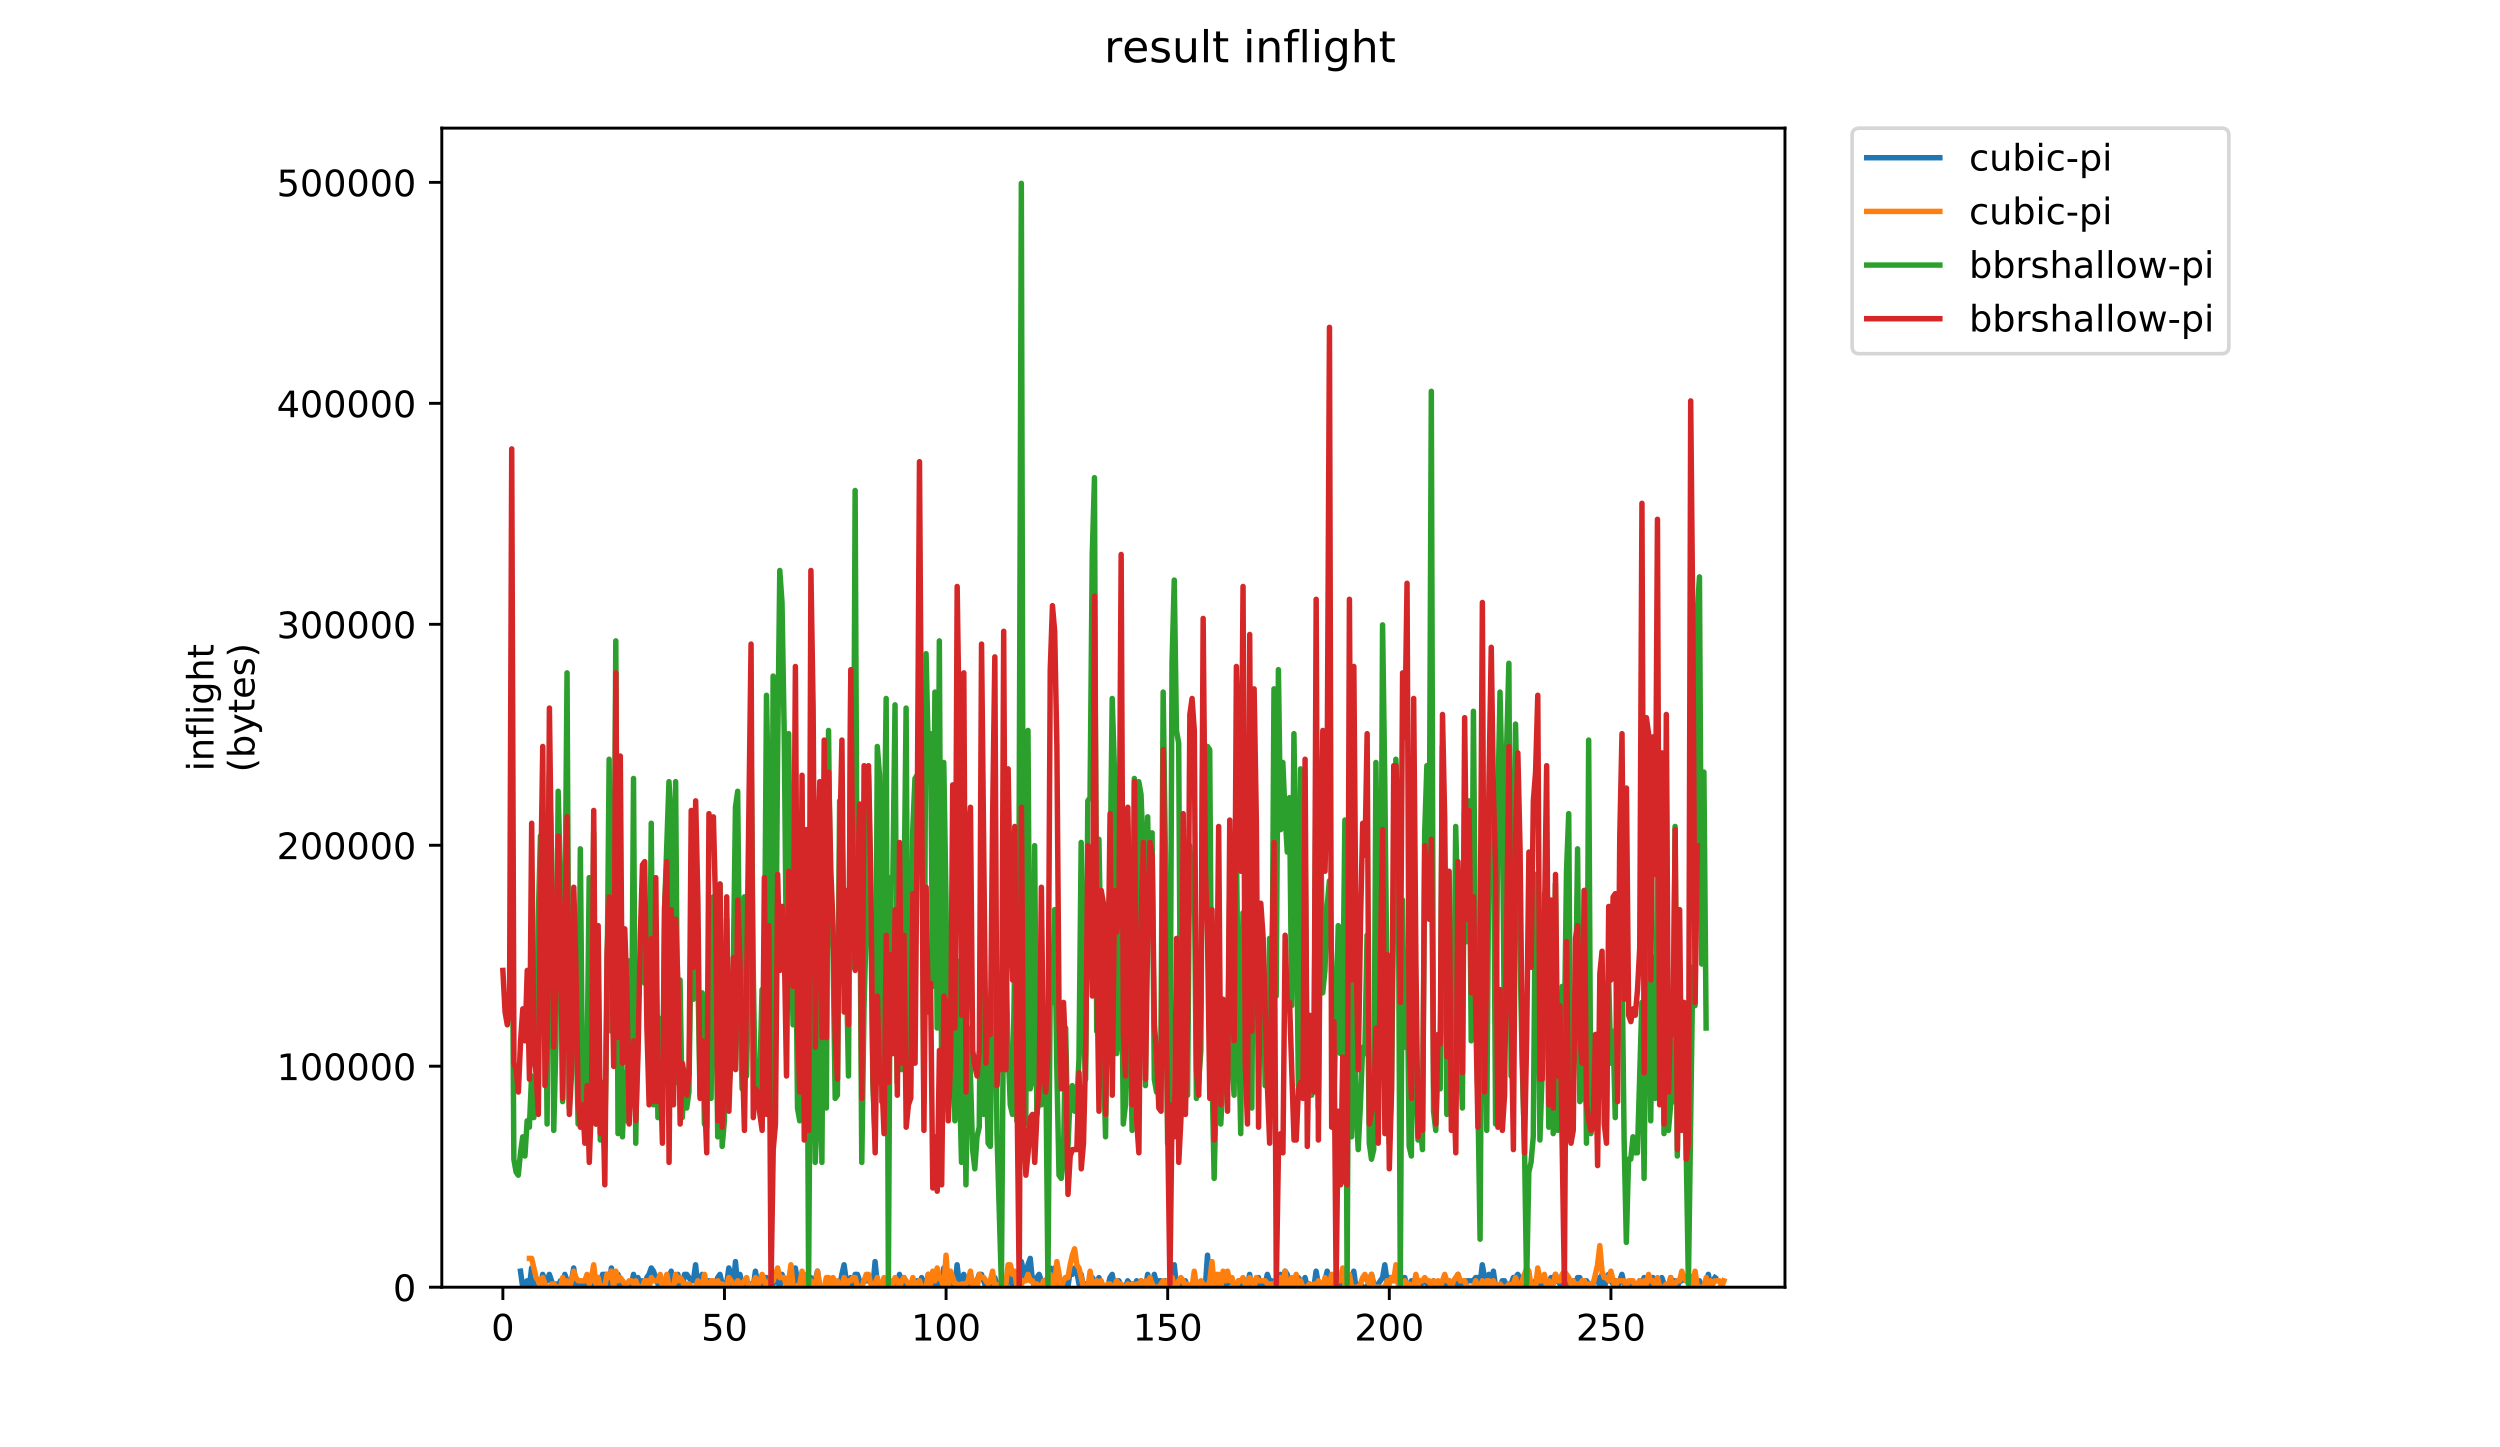 <?xml version="1.0" encoding="utf-8" standalone="no"?>
<!DOCTYPE svg PUBLIC "-//W3C//DTD SVG 1.1//EN"
  "http://www.w3.org/Graphics/SVG/1.1/DTD/svg11.dtd">
<!-- Created with matplotlib (https://matplotlib.org/) -->
<svg height="396pt" version="1.1" viewBox="0 0 684 396" width="684pt" xmlns="http://www.w3.org/2000/svg" xmlns:xlink="http://www.w3.org/1999/xlink">
 <defs>
  <style type="text/css">
*{stroke-linecap:butt;stroke-linejoin:round;}
  </style>
 </defs>
 <g id="figure_1">
  <g id="patch_1">
   <path d="M 0 396 
L 684 396 
L 684 0 
L 0 0 
z
" style="fill:#ffffff;"/>
  </g>
  <g id="axes_1">
   <g id="patch_2">
    <path d="M 120.879 352.174 
L 488.365 352.174 
L 488.365 35.062 
L 120.879 35.062 
z
" style="fill:#ffffff;"/>
   </g>
   <g id="matplotlib.axis_1">
    <g id="xtick_1">
     <g id="line2d_1">
      <defs>
       <path d="M 0 0 
L 0 3.5 
" id="mfbcc34c899" style="stroke:#000000;stroke-width:0.8;"/>
      </defs>
      <g>
       <use style="stroke:#000000;stroke-width:0.8;" x="137.583" xlink:href="#mfbcc34c899" y="352.174"/>
      </g>
     </g>
     <g id="text_1">
      <!-- 0 -->
      <defs>
       <path d="M 31.781 66.406 
Q 24.172 66.406 20.328 58.906 
Q 16.5 51.422 16.5 36.375 
Q 16.5 21.391 20.328 13.891 
Q 24.172 6.391 31.781 6.391 
Q 39.453 6.391 43.281 13.891 
Q 47.125 21.391 47.125 36.375 
Q 47.125 51.422 43.281 58.906 
Q 39.453 66.406 31.781 66.406 
z
M 31.781 74.219 
Q 44.047 74.219 50.516 64.516 
Q 56.984 54.828 56.984 36.375 
Q 56.984 17.969 50.516 8.266 
Q 44.047 -1.422 31.781 -1.422 
Q 19.531 -1.422 13.062 8.266 
Q 6.594 17.969 6.594 36.375 
Q 6.594 54.828 13.062 64.516 
Q 19.531 74.219 31.781 74.219 
z
" id="DejaVuSans-48"/>
      </defs>
      <g transform="translate(134.401 366.773)scale(0.1 -0.1)">
       <use xlink:href="#DejaVuSans-48"/>
      </g>
     </g>
    </g>
    <g id="xtick_2">
     <g id="line2d_2">
      <g>
       <use style="stroke:#000000;stroke-width:0.8;" x="198.215" xlink:href="#mfbcc34c899" y="352.174"/>
      </g>
     </g>
     <g id="text_2">
      <!-- 50 -->
      <defs>
       <path d="M 10.797 72.906 
L 49.516 72.906 
L 49.516 64.594 
L 19.828 64.594 
L 19.828 46.734 
Q 21.969 47.469 24.109 47.828 
Q 26.266 48.188 28.422 48.188 
Q 40.625 48.188 47.75 41.5 
Q 54.891 34.812 54.891 23.391 
Q 54.891 11.625 47.562 5.094 
Q 40.234 -1.422 26.906 -1.422 
Q 22.312 -1.422 17.547 -0.641 
Q 12.797 0.141 7.719 1.703 
L 7.719 11.625 
Q 12.109 9.234 16.797 8.062 
Q 21.484 6.891 26.703 6.891 
Q 35.156 6.891 40.078 11.328 
Q 45.016 15.766 45.016 23.391 
Q 45.016 31 40.078 35.438 
Q 35.156 39.891 26.703 39.891 
Q 22.75 39.891 18.812 39.016 
Q 14.891 38.141 10.797 36.281 
z
" id="DejaVuSans-53"/>
      </defs>
      <g transform="translate(191.853 366.773)scale(0.1 -0.1)">
       <use xlink:href="#DejaVuSans-53"/>
       <use x="63.623" xlink:href="#DejaVuSans-48"/>
      </g>
     </g>
    </g>
    <g id="xtick_3">
     <g id="line2d_3">
      <g>
       <use style="stroke:#000000;stroke-width:0.8;" x="258.848" xlink:href="#mfbcc34c899" y="352.174"/>
      </g>
     </g>
     <g id="text_3">
      <!-- 100 -->
      <defs>
       <path d="M 12.406 8.297 
L 28.516 8.297 
L 28.516 63.922 
L 10.984 60.406 
L 10.984 69.391 
L 28.422 72.906 
L 38.281 72.906 
L 38.281 8.297 
L 54.391 8.297 
L 54.391 0 
L 12.406 0 
z
" id="DejaVuSans-49"/>
      </defs>
      <g transform="translate(249.304 366.773)scale(0.1 -0.1)">
       <use xlink:href="#DejaVuSans-49"/>
       <use x="63.623" xlink:href="#DejaVuSans-48"/>
       <use x="127.246" xlink:href="#DejaVuSans-48"/>
      </g>
     </g>
    </g>
    <g id="xtick_4">
     <g id="line2d_4">
      <g>
       <use style="stroke:#000000;stroke-width:0.8;" x="319.481" xlink:href="#mfbcc34c899" y="352.174"/>
      </g>
     </g>
     <g id="text_4">
      <!-- 150 -->
      <g transform="translate(309.937 366.773)scale(0.1 -0.1)">
       <use xlink:href="#DejaVuSans-49"/>
       <use x="63.623" xlink:href="#DejaVuSans-53"/>
       <use x="127.246" xlink:href="#DejaVuSans-48"/>
      </g>
     </g>
    </g>
    <g id="xtick_5">
     <g id="line2d_5">
      <g>
       <use style="stroke:#000000;stroke-width:0.8;" x="380.113" xlink:href="#mfbcc34c899" y="352.174"/>
      </g>
     </g>
     <g id="text_5">
      <!-- 200 -->
      <defs>
       <path d="M 19.188 8.297 
L 53.609 8.297 
L 53.609 0 
L 7.328 0 
L 7.328 8.297 
Q 12.938 14.109 22.625 23.891 
Q 32.328 33.688 34.812 36.531 
Q 39.547 41.844 41.422 45.531 
Q 43.312 49.219 43.312 52.781 
Q 43.312 58.594 39.234 62.25 
Q 35.156 65.922 28.609 65.922 
Q 23.969 65.922 18.812 64.312 
Q 13.672 62.703 7.812 59.422 
L 7.812 69.391 
Q 13.766 71.781 18.938 73 
Q 24.125 74.219 28.422 74.219 
Q 39.75 74.219 46.484 68.547 
Q 53.219 62.891 53.219 53.422 
Q 53.219 48.922 51.531 44.891 
Q 49.859 40.875 45.406 35.406 
Q 44.188 33.984 37.641 27.219 
Q 31.109 20.453 19.188 8.297 
z
" id="DejaVuSans-50"/>
      </defs>
      <g transform="translate(370.57 366.773)scale(0.1 -0.1)">
       <use xlink:href="#DejaVuSans-50"/>
       <use x="63.623" xlink:href="#DejaVuSans-48"/>
       <use x="127.246" xlink:href="#DejaVuSans-48"/>
      </g>
     </g>
    </g>
    <g id="xtick_6">
     <g id="line2d_6">
      <g>
       <use style="stroke:#000000;stroke-width:0.8;" x="440.746" xlink:href="#mfbcc34c899" y="352.174"/>
      </g>
     </g>
     <g id="text_6">
      <!-- 250 -->
      <g transform="translate(431.202 366.773)scale(0.1 -0.1)">
       <use xlink:href="#DejaVuSans-50"/>
       <use x="63.623" xlink:href="#DejaVuSans-53"/>
       <use x="127.246" xlink:href="#DejaVuSans-48"/>
      </g>
     </g>
    </g>
   </g>
   <g id="matplotlib.axis_2">
    <g id="ytick_1">
     <g id="line2d_7">
      <defs>
       <path d="M 0 0 
L -3.5 0 
" id="m7fdbb41cd7" style="stroke:#000000;stroke-width:0.8;"/>
      </defs>
      <g>
       <use style="stroke:#000000;stroke-width:0.8;" x="120.879" xlink:href="#m7fdbb41cd7" y="352.174"/>
      </g>
     </g>
     <g id="text_7">
      <!-- 0 -->
      <g transform="translate(107.516 355.973)scale(0.1 -0.1)">
       <use xlink:href="#DejaVuSans-48"/>
      </g>
     </g>
    </g>
    <g id="ytick_2">
     <g id="line2d_8">
      <g>
       <use style="stroke:#000000;stroke-width:0.8;" x="120.879" xlink:href="#m7fdbb41cd7" y="291.719"/>
      </g>
     </g>
     <g id="text_8">
      <!-- 100000 -->
      <g transform="translate(75.704 295.518)scale(0.1 -0.1)">
       <use xlink:href="#DejaVuSans-49"/>
       <use x="63.623" xlink:href="#DejaVuSans-48"/>
       <use x="127.246" xlink:href="#DejaVuSans-48"/>
       <use x="190.869" xlink:href="#DejaVuSans-48"/>
       <use x="254.492" xlink:href="#DejaVuSans-48"/>
       <use x="318.115" xlink:href="#DejaVuSans-48"/>
      </g>
     </g>
    </g>
    <g id="ytick_3">
     <g id="line2d_9">
      <g>
       <use style="stroke:#000000;stroke-width:0.8;" x="120.879" xlink:href="#m7fdbb41cd7" y="231.263"/>
      </g>
     </g>
     <g id="text_9">
      <!-- 200000 -->
      <g transform="translate(75.704 235.063)scale(0.1 -0.1)">
       <use xlink:href="#DejaVuSans-50"/>
       <use x="63.623" xlink:href="#DejaVuSans-48"/>
       <use x="127.246" xlink:href="#DejaVuSans-48"/>
       <use x="190.869" xlink:href="#DejaVuSans-48"/>
       <use x="254.492" xlink:href="#DejaVuSans-48"/>
       <use x="318.115" xlink:href="#DejaVuSans-48"/>
      </g>
     </g>
    </g>
    <g id="ytick_4">
     <g id="line2d_10">
      <g>
       <use style="stroke:#000000;stroke-width:0.8;" x="120.879" xlink:href="#m7fdbb41cd7" y="170.808"/>
      </g>
     </g>
     <g id="text_10">
      <!-- 300000 -->
      <defs>
       <path d="M 40.578 39.312 
Q 47.656 37.797 51.625 33 
Q 55.609 28.219 55.609 21.188 
Q 55.609 10.406 48.188 4.484 
Q 40.766 -1.422 27.094 -1.422 
Q 22.516 -1.422 17.656 -0.516 
Q 12.797 0.391 7.625 2.203 
L 7.625 11.719 
Q 11.719 9.328 16.594 8.109 
Q 21.484 6.891 26.812 6.891 
Q 36.078 6.891 40.938 10.547 
Q 45.797 14.203 45.797 21.188 
Q 45.797 27.641 41.281 31.266 
Q 36.766 34.906 28.719 34.906 
L 20.219 34.906 
L 20.219 43.016 
L 29.109 43.016 
Q 36.375 43.016 40.234 45.922 
Q 44.094 48.828 44.094 54.297 
Q 44.094 59.906 40.109 62.906 
Q 36.141 65.922 28.719 65.922 
Q 24.656 65.922 20.016 65.031 
Q 15.375 64.156 9.812 62.312 
L 9.812 71.094 
Q 15.438 72.656 20.344 73.438 
Q 25.25 74.219 29.594 74.219 
Q 40.828 74.219 47.359 69.109 
Q 53.906 64.016 53.906 55.328 
Q 53.906 49.266 50.438 45.094 
Q 46.969 40.922 40.578 39.312 
z
" id="DejaVuSans-51"/>
      </defs>
      <g transform="translate(75.704 174.607)scale(0.1 -0.1)">
       <use xlink:href="#DejaVuSans-51"/>
       <use x="63.623" xlink:href="#DejaVuSans-48"/>
       <use x="127.246" xlink:href="#DejaVuSans-48"/>
       <use x="190.869" xlink:href="#DejaVuSans-48"/>
       <use x="254.492" xlink:href="#DejaVuSans-48"/>
       <use x="318.115" xlink:href="#DejaVuSans-48"/>
      </g>
     </g>
    </g>
    <g id="ytick_5">
     <g id="line2d_11">
      <g>
       <use style="stroke:#000000;stroke-width:0.8;" x="120.879" xlink:href="#m7fdbb41cd7" y="110.352"/>
      </g>
     </g>
     <g id="text_11">
      <!-- 400000 -->
      <defs>
       <path d="M 37.797 64.312 
L 12.891 25.391 
L 37.797 25.391 
z
M 35.203 72.906 
L 47.609 72.906 
L 47.609 25.391 
L 58.016 25.391 
L 58.016 17.188 
L 47.609 17.188 
L 47.609 0 
L 37.797 0 
L 37.797 17.188 
L 4.891 17.188 
L 4.891 26.703 
z
" id="DejaVuSans-52"/>
      </defs>
      <g transform="translate(75.704 114.152)scale(0.1 -0.1)">
       <use xlink:href="#DejaVuSans-52"/>
       <use x="63.623" xlink:href="#DejaVuSans-48"/>
       <use x="127.246" xlink:href="#DejaVuSans-48"/>
       <use x="190.869" xlink:href="#DejaVuSans-48"/>
       <use x="254.492" xlink:href="#DejaVuSans-48"/>
       <use x="318.115" xlink:href="#DejaVuSans-48"/>
      </g>
     </g>
    </g>
    <g id="ytick_6">
     <g id="line2d_12">
      <g>
       <use style="stroke:#000000;stroke-width:0.8;" x="120.879" xlink:href="#m7fdbb41cd7" y="49.897"/>
      </g>
     </g>
     <g id="text_12">
      <!-- 500000 -->
      <g transform="translate(75.704 53.696)scale(0.1 -0.1)">
       <use xlink:href="#DejaVuSans-53"/>
       <use x="63.623" xlink:href="#DejaVuSans-48"/>
       <use x="127.246" xlink:href="#DejaVuSans-48"/>
       <use x="190.869" xlink:href="#DejaVuSans-48"/>
       <use x="254.492" xlink:href="#DejaVuSans-48"/>
       <use x="318.115" xlink:href="#DejaVuSans-48"/>
      </g>
     </g>
    </g>
    <g id="text_13">
     <!-- inflight -->
     <defs>
      <path d="M 9.422 54.688 
L 18.406 54.688 
L 18.406 0 
L 9.422 0 
z
M 9.422 75.984 
L 18.406 75.984 
L 18.406 64.594 
L 9.422 64.594 
z
" id="DejaVuSans-105"/>
      <path d="M 54.891 33.016 
L 54.891 0 
L 45.906 0 
L 45.906 32.719 
Q 45.906 40.484 42.875 44.328 
Q 39.844 48.188 33.797 48.188 
Q 26.516 48.188 22.312 43.547 
Q 18.109 38.922 18.109 30.906 
L 18.109 0 
L 9.078 0 
L 9.078 54.688 
L 18.109 54.688 
L 18.109 46.188 
Q 21.344 51.125 25.703 53.562 
Q 30.078 56 35.797 56 
Q 45.219 56 50.047 50.172 
Q 54.891 44.344 54.891 33.016 
z
" id="DejaVuSans-110"/>
      <path d="M 37.109 75.984 
L 37.109 68.5 
L 28.516 68.5 
Q 23.688 68.5 21.797 66.547 
Q 19.922 64.594 19.922 59.516 
L 19.922 54.688 
L 34.719 54.688 
L 34.719 47.703 
L 19.922 47.703 
L 19.922 0 
L 10.891 0 
L 10.891 47.703 
L 2.297 47.703 
L 2.297 54.688 
L 10.891 54.688 
L 10.891 58.5 
Q 10.891 67.625 15.141 71.797 
Q 19.391 75.984 28.609 75.984 
z
" id="DejaVuSans-102"/>
      <path d="M 9.422 75.984 
L 18.406 75.984 
L 18.406 0 
L 9.422 0 
z
" id="DejaVuSans-108"/>
      <path d="M 45.406 27.984 
Q 45.406 37.75 41.375 43.109 
Q 37.359 48.484 30.078 48.484 
Q 22.859 48.484 18.828 43.109 
Q 14.797 37.75 14.797 27.984 
Q 14.797 18.266 18.828 12.891 
Q 22.859 7.516 30.078 7.516 
Q 37.359 7.516 41.375 12.891 
Q 45.406 18.266 45.406 27.984 
z
M 54.391 6.781 
Q 54.391 -7.172 48.188 -13.984 
Q 42 -20.797 29.203 -20.797 
Q 24.469 -20.797 20.266 -20.094 
Q 16.062 -19.391 12.109 -17.922 
L 12.109 -9.188 
Q 16.062 -11.328 19.922 -12.344 
Q 23.781 -13.375 27.781 -13.375 
Q 36.625 -13.375 41.016 -8.766 
Q 45.406 -4.156 45.406 5.172 
L 45.406 9.625 
Q 42.625 4.781 38.281 2.391 
Q 33.938 0 27.875 0 
Q 17.828 0 11.672 7.656 
Q 5.516 15.328 5.516 27.984 
Q 5.516 40.672 11.672 48.328 
Q 17.828 56 27.875 56 
Q 33.938 56 38.281 53.609 
Q 42.625 51.219 45.406 46.391 
L 45.406 54.688 
L 54.391 54.688 
z
" id="DejaVuSans-103"/>
      <path d="M 54.891 33.016 
L 54.891 0 
L 45.906 0 
L 45.906 32.719 
Q 45.906 40.484 42.875 44.328 
Q 39.844 48.188 33.797 48.188 
Q 26.516 48.188 22.312 43.547 
Q 18.109 38.922 18.109 30.906 
L 18.109 0 
L 9.078 0 
L 9.078 75.984 
L 18.109 75.984 
L 18.109 46.188 
Q 21.344 51.125 25.703 53.562 
Q 30.078 56 35.797 56 
Q 45.219 56 50.047 50.172 
Q 54.891 44.344 54.891 33.016 
z
" id="DejaVuSans-104"/>
      <path d="M 18.312 70.219 
L 18.312 54.688 
L 36.812 54.688 
L 36.812 47.703 
L 18.312 47.703 
L 18.312 18.016 
Q 18.312 11.328 20.141 9.422 
Q 21.969 7.516 27.594 7.516 
L 36.812 7.516 
L 36.812 0 
L 27.594 0 
Q 17.188 0 13.234 3.875 
Q 9.281 7.766 9.281 18.016 
L 9.281 47.703 
L 2.688 47.703 
L 2.688 54.688 
L 9.281 54.688 
L 9.281 70.219 
z
" id="DejaVuSans-116"/>
     </defs>
     <g transform="translate(58.426 211.018)rotate(-90)scale(0.1 -0.1)">
      <use xlink:href="#DejaVuSans-105"/>
      <use x="27.783" xlink:href="#DejaVuSans-110"/>
      <use x="91.162" xlink:href="#DejaVuSans-102"/>
      <use x="126.367" xlink:href="#DejaVuSans-108"/>
      <use x="154.15" xlink:href="#DejaVuSans-105"/>
      <use x="181.934" xlink:href="#DejaVuSans-103"/>
      <use x="245.41" xlink:href="#DejaVuSans-104"/>
      <use x="308.789" xlink:href="#DejaVuSans-116"/>
     </g>
     <!-- (bytes) -->
     <defs>
      <path d="M 31 75.875 
Q 24.469 64.656 21.281 53.656 
Q 18.109 42.672 18.109 31.391 
Q 18.109 20.125 21.312 9.062 
Q 24.516 -2 31 -13.188 
L 23.188 -13.188 
Q 15.875 -1.703 12.234 9.375 
Q 8.594 20.453 8.594 31.391 
Q 8.594 42.281 12.203 53.312 
Q 15.828 64.359 23.188 75.875 
z
" id="DejaVuSans-40"/>
      <path d="M 48.688 27.297 
Q 48.688 37.203 44.609 42.844 
Q 40.531 48.484 33.406 48.484 
Q 26.266 48.484 22.188 42.844 
Q 18.109 37.203 18.109 27.297 
Q 18.109 17.391 22.188 11.75 
Q 26.266 6.109 33.406 6.109 
Q 40.531 6.109 44.609 11.75 
Q 48.688 17.391 48.688 27.297 
z
M 18.109 46.391 
Q 20.953 51.266 25.266 53.625 
Q 29.594 56 35.594 56 
Q 45.562 56 51.781 48.094 
Q 58.016 40.188 58.016 27.297 
Q 58.016 14.406 51.781 6.484 
Q 45.562 -1.422 35.594 -1.422 
Q 29.594 -1.422 25.266 0.953 
Q 20.953 3.328 18.109 8.203 
L 18.109 0 
L 9.078 0 
L 9.078 75.984 
L 18.109 75.984 
z
" id="DejaVuSans-98"/>
      <path d="M 32.172 -5.078 
Q 28.375 -14.844 24.75 -17.812 
Q 21.141 -20.797 15.094 -20.797 
L 7.906 -20.797 
L 7.906 -13.281 
L 13.188 -13.281 
Q 16.891 -13.281 18.938 -11.516 
Q 21 -9.766 23.484 -3.219 
L 25.094 0.875 
L 2.984 54.688 
L 12.5 54.688 
L 29.594 11.922 
L 46.688 54.688 
L 56.203 54.688 
z
" id="DejaVuSans-121"/>
      <path d="M 56.203 29.594 
L 56.203 25.203 
L 14.891 25.203 
Q 15.484 15.922 20.484 11.062 
Q 25.484 6.203 34.422 6.203 
Q 39.594 6.203 44.453 7.469 
Q 49.312 8.734 54.109 11.281 
L 54.109 2.781 
Q 49.266 0.734 44.188 -0.344 
Q 39.109 -1.422 33.891 -1.422 
Q 20.797 -1.422 13.156 6.188 
Q 5.516 13.812 5.516 26.812 
Q 5.516 40.234 12.766 48.109 
Q 20.016 56 32.328 56 
Q 43.359 56 49.781 48.891 
Q 56.203 41.797 56.203 29.594 
z
M 47.219 32.234 
Q 47.125 39.594 43.094 43.984 
Q 39.062 48.391 32.422 48.391 
Q 24.906 48.391 20.391 44.141 
Q 15.875 39.891 15.188 32.172 
z
" id="DejaVuSans-101"/>
      <path d="M 44.281 53.078 
L 44.281 44.578 
Q 40.484 46.531 36.375 47.5 
Q 32.281 48.484 27.875 48.484 
Q 21.188 48.484 17.844 46.438 
Q 14.5 44.391 14.5 40.281 
Q 14.5 37.156 16.891 35.375 
Q 19.281 33.594 26.516 31.984 
L 29.594 31.297 
Q 39.156 29.25 43.188 25.516 
Q 47.219 21.781 47.219 15.094 
Q 47.219 7.469 41.188 3.016 
Q 35.156 -1.422 24.609 -1.422 
Q 20.219 -1.422 15.453 -0.562 
Q 10.688 0.297 5.422 2 
L 5.422 11.281 
Q 10.406 8.688 15.234 7.391 
Q 20.062 6.109 24.812 6.109 
Q 31.156 6.109 34.562 8.281 
Q 37.984 10.453 37.984 14.406 
Q 37.984 18.062 35.516 20.016 
Q 33.062 21.969 24.703 23.781 
L 21.578 24.516 
Q 13.234 26.266 9.516 29.906 
Q 5.812 33.547 5.812 39.891 
Q 5.812 47.609 11.281 51.797 
Q 16.75 56 26.812 56 
Q 31.781 56 36.172 55.266 
Q 40.578 54.547 44.281 53.078 
z
" id="DejaVuSans-115"/>
      <path d="M 8.016 75.875 
L 15.828 75.875 
Q 23.141 64.359 26.781 53.312 
Q 30.422 42.281 30.422 31.391 
Q 30.422 20.453 26.781 9.375 
Q 23.141 -1.703 15.828 -13.188 
L 8.016 -13.188 
Q 14.5 -2 17.703 9.062 
Q 20.906 20.125 20.906 31.391 
Q 20.906 42.672 17.703 53.656 
Q 14.5 64.656 8.016 75.875 
z
" id="DejaVuSans-41"/>
     </defs>
     <g transform="translate(69.624 211.295)rotate(-90)scale(0.1 -0.1)">
      <use xlink:href="#DejaVuSans-40"/>
      <use x="39.014" xlink:href="#DejaVuSans-98"/>
      <use x="102.49" xlink:href="#DejaVuSans-121"/>
      <use x="161.67" xlink:href="#DejaVuSans-116"/>
      <use x="200.879" xlink:href="#DejaVuSans-101"/>
      <use x="262.402" xlink:href="#DejaVuSans-115"/>
      <use x="314.502" xlink:href="#DejaVuSans-41"/>
     </g>
    </g>
   </g>
   <g id="line2d_13">
    <path clip-path="url(#pa93583e0b8)" d="M 142.411 347.797 
L 143.018 352.174 
L 144.23 350.423 
L 144.837 352.174 
L 145.443 346.922 
L 146.049 351.299 
L 146.656 352.174 
L 147.868 352.174 
L 148.475 348.673 
L 149.081 350.423 
L 149.687 350.423 
L 150.294 348.673 
L 151.506 352.174 
L 152.113 351.299 
L 152.719 352.174 
L 153.325 350.423 
L 153.932 352.174 
L 154.538 348.673 
L 155.751 352.174 
L 156.357 350.423 
L 156.963 346.922 
L 157.569 352.174 
L 158.176 351.299 
L 158.782 352.174 
L 159.388 351.299 
L 159.995 352.174 
L 160.601 350.423 
L 161.207 352.174 
L 162.42 352.174 
L 163.026 350.423 
L 163.633 351.299 
L 164.239 351.299 
L 164.845 348.673 
L 166.058 348.673 
L 166.664 352.174 
L 167.271 346.922 
L 167.877 352.174 
L 168.483 351.299 
L 169.09 348.673 
L 169.696 352.174 
L 171.515 352.174 
L 172.121 351.299 
L 172.728 351.299 
L 173.334 348.673 
L 173.94 352.174 
L 174.547 349.548 
L 175.153 352.174 
L 175.759 350.423 
L 176.366 352.174 
L 176.972 349.548 
L 177.578 348.673 
L 178.185 346.922 
L 178.791 347.797 
L 180.004 351.299 
L 180.61 352.174 
L 181.216 350.423 
L 181.823 352.174 
L 182.429 350.423 
L 183.035 349.548 
L 183.642 347.797 
L 184.248 352.174 
L 184.854 352.174 
L 185.461 348.673 
L 186.067 352.174 
L 186.673 352.174 
L 187.28 348.673 
L 187.886 348.673 
L 189.098 350.423 
L 189.705 350.423 
L 190.311 346.046 
L 190.917 352.174 
L 191.524 349.548 
L 192.13 348.673 
L 192.736 350.423 
L 193.949 350.423 
L 194.555 352.174 
L 195.162 351.299 
L 195.768 351.299 
L 196.374 349.548 
L 196.981 348.673 
L 197.587 351.299 
L 198.8 351.299 
L 199.406 346.922 
L 200.012 348.673 
L 200.619 352.174 
L 201.225 345.171 
L 201.831 352.174 
L 202.438 348.673 
L 203.044 351.299 
L 203.65 351.299 
L 204.257 350.423 
L 204.863 351.299 
L 205.469 351.299 
L 206.076 352.174 
L 206.682 347.797 
L 207.288 351.299 
L 207.895 352.174 
L 208.501 352.174 
L 209.107 349.548 
L 209.714 349.548 
L 210.32 351.299 
L 210.926 352.174 
L 211.533 351.299 
L 212.139 349.548 
L 212.745 350.423 
L 213.352 352.174 
L 213.958 348.673 
L 214.564 350.423 
L 215.777 350.423 
L 216.383 349.548 
L 216.99 352.174 
L 217.596 346.922 
L 218.202 350.423 
L 218.809 350.423 
L 219.415 349.548 
L 220.021 351.299 
L 221.234 349.548 
L 221.84 349.548 
L 222.446 352.174 
L 223.053 350.423 
L 223.659 347.797 
L 224.265 352.174 
L 226.691 352.174 
L 227.297 350.423 
L 227.903 352.174 
L 229.722 352.174 
L 230.329 348.673 
L 230.935 346.046 
L 231.541 350.423 
L 232.148 352.174 
L 232.754 349.548 
L 233.36 351.299 
L 233.967 348.673 
L 234.573 348.673 
L 235.179 350.423 
L 235.786 351.299 
L 236.392 350.423 
L 238.211 350.423 
L 238.817 352.174 
L 239.424 345.171 
L 240.03 351.299 
L 240.636 352.174 
L 241.849 350.423 
L 242.455 352.174 
L 245.487 352.174 
L 246.093 348.673 
L 246.7 352.174 
L 247.306 349.548 
L 247.912 352.174 
L 249.125 352.174 
L 249.731 350.423 
L 250.338 351.299 
L 250.944 350.423 
L 251.55 352.174 
L 252.156 349.548 
L 252.763 351.299 
L 253.369 352.174 
L 253.975 348.673 
L 254.582 352.174 
L 255.188 349.548 
L 255.794 352.174 
L 256.401 350.423 
L 257.007 350.423 
L 257.613 352.174 
L 258.22 346.922 
L 259.432 352.174 
L 260.039 350.423 
L 260.645 350.423 
L 261.251 352.174 
L 261.858 346.046 
L 262.464 351.299 
L 263.07 351.299 
L 263.677 348.673 
L 264.283 350.423 
L 264.889 351.299 
L 265.496 348.673 
L 266.102 352.174 
L 266.708 352.174 
L 267.921 348.673 
L 268.527 348.673 
L 269.74 352.174 
L 271.559 352.174 
L 272.165 349.548 
L 272.772 351.299 
L 273.378 351.299 
L 273.984 352.174 
L 274.591 350.423 
L 275.197 352.174 
L 275.803 348.673 
L 276.41 348.673 
L 277.016 352.174 
L 277.622 349.548 
L 278.229 352.174 
L 278.835 352.174 
L 279.441 345.171 
L 280.048 347.797 
L 280.654 349.548 
L 281.26 346.046 
L 281.867 344.296 
L 282.473 350.423 
L 283.079 352.174 
L 283.685 349.548 
L 284.292 348.673 
L 285.504 352.174 
L 286.111 350.423 
L 286.717 349.548 
L 287.323 346.922 
L 287.93 349.548 
L 288.536 346.922 
L 289.142 350.423 
L 289.749 351.299 
L 290.961 351.299 
L 291.568 349.548 
L 292.174 352.174 
L 292.78 347.797 
L 293.387 348.673 
L 293.993 346.922 
L 294.599 347.797 
L 295.206 351.299 
L 295.812 348.673 
L 296.418 352.174 
L 297.025 351.299 
L 297.631 351.299 
L 298.844 349.548 
L 299.45 350.423 
L 300.056 352.174 
L 300.663 349.548 
L 301.269 351.299 
L 301.875 352.174 
L 303.088 352.174 
L 303.694 349.548 
L 304.301 348.673 
L 304.907 352.174 
L 305.513 350.423 
L 306.12 350.423 
L 306.726 352.174 
L 307.939 352.174 
L 308.545 350.423 
L 309.151 351.299 
L 309.758 351.299 
L 310.364 352.174 
L 310.97 350.423 
L 311.577 352.174 
L 312.183 350.423 
L 312.789 352.174 
L 313.396 352.174 
L 314.002 348.673 
L 315.214 352.174 
L 315.821 348.673 
L 316.427 351.299 
L 317.033 350.423 
L 317.64 350.423 
L 318.246 351.299 
L 318.852 350.423 
L 319.459 351.299 
L 320.065 350.423 
L 320.671 350.423 
L 321.278 346.046 
L 321.884 352.174 
L 322.49 351.299 
L 323.097 352.174 
L 323.703 352.174 
L 324.309 350.423 
L 324.916 352.174 
L 326.128 352.174 
L 326.735 351.299 
L 327.341 352.174 
L 329.766 352.174 
L 330.373 343.42 
L 330.979 352.174 
L 331.585 350.423 
L 332.192 351.299 
L 332.798 350.423 
L 333.404 352.174 
L 334.011 349.548 
L 334.617 348.673 
L 335.223 352.174 
L 336.436 350.423 
L 337.042 350.423 
L 337.649 352.174 
L 338.255 352.174 
L 338.861 350.423 
L 339.468 351.299 
L 340.074 350.423 
L 341.287 352.174 
L 341.893 348.673 
L 342.499 352.174 
L 343.106 351.299 
L 343.712 351.299 
L 344.318 349.548 
L 344.925 352.174 
L 345.531 352.174 
L 346.137 351.299 
L 346.743 348.673 
L 347.35 350.423 
L 347.956 350.423 
L 348.562 352.174 
L 349.169 350.423 
L 349.775 352.174 
L 350.381 348.673 
L 350.988 352.174 
L 351.594 347.797 
L 352.2 348.673 
L 352.807 352.174 
L 353.413 350.423 
L 354.626 350.423 
L 355.232 349.548 
L 355.838 350.423 
L 356.445 352.174 
L 357.051 349.548 
L 357.657 352.174 
L 358.264 351.299 
L 358.87 352.174 
L 359.476 352.174 
L 360.083 347.797 
L 360.689 351.299 
L 361.902 351.299 
L 362.508 350.423 
L 363.114 347.797 
L 363.721 350.423 
L 364.933 352.174 
L 365.54 348.673 
L 366.146 352.174 
L 367.359 350.423 
L 367.965 350.423 
L 368.571 348.673 
L 369.784 352.174 
L 370.39 347.797 
L 370.997 352.174 
L 371.603 352.174 
L 372.209 351.299 
L 372.816 352.174 
L 374.028 352.174 
L 375.241 348.673 
L 375.847 351.299 
L 376.453 352.174 
L 378.272 349.548 
L 378.879 346.046 
L 379.485 350.423 
L 380.091 349.548 
L 381.304 349.548 
L 381.91 350.423 
L 382.517 350.423 
L 383.123 348.673 
L 383.729 351.299 
L 384.336 349.548 
L 384.942 352.174 
L 385.548 352.174 
L 386.155 350.423 
L 386.761 350.423 
L 387.367 352.174 
L 388.58 352.174 
L 389.186 350.423 
L 389.793 350.423 
L 391.005 352.174 
L 391.612 352.174 
L 392.218 350.423 
L 392.824 352.174 
L 393.431 352.174 
L 394.037 351.299 
L 394.643 352.174 
L 395.25 351.299 
L 395.856 351.299 
L 396.462 350.423 
L 397.069 351.299 
L 397.675 351.299 
L 398.281 352.174 
L 398.888 348.673 
L 399.494 351.299 
L 400.1 351.299 
L 400.707 352.174 
L 401.313 350.423 
L 403.132 350.423 
L 403.738 349.548 
L 404.345 349.548 
L 404.951 351.299 
L 405.557 346.046 
L 406.164 349.548 
L 406.77 349.548 
L 407.376 348.673 
L 407.982 352.174 
L 408.589 347.797 
L 409.195 352.174 
L 410.408 352.174 
L 411.014 350.423 
L 411.62 350.423 
L 412.227 352.174 
L 412.833 351.299 
L 413.439 351.299 
L 414.046 349.548 
L 414.652 349.548 
L 415.258 348.673 
L 415.865 349.548 
L 416.471 352.174 
L 417.077 349.548 
L 417.684 348.673 
L 418.29 352.174 
L 419.503 352.174 
L 420.109 350.423 
L 420.715 350.423 
L 421.322 351.299 
L 422.534 351.299 
L 423.141 350.423 
L 423.747 351.299 
L 424.353 349.548 
L 424.96 350.423 
L 425.566 348.673 
L 426.172 350.423 
L 426.779 351.299 
L 427.385 351.299 
L 427.991 349.548 
L 428.598 351.299 
L 429.204 352.174 
L 429.81 352.174 
L 430.417 350.423 
L 431.023 352.174 
L 431.629 349.548 
L 432.236 349.548 
L 432.842 352.174 
L 433.448 352.174 
L 434.055 350.423 
L 434.661 351.299 
L 435.874 351.299 
L 436.48 349.548 
L 437.086 349.548 
L 437.693 352.174 
L 438.299 348.673 
L 438.905 352.174 
L 440.118 348.673 
L 440.724 350.423 
L 441.33 351.299 
L 441.937 350.423 
L 442.543 352.174 
L 443.756 348.673 
L 444.362 351.299 
L 444.968 351.299 
L 445.575 352.174 
L 446.181 351.299 
L 446.787 352.174 
L 447.394 351.299 
L 448 352.174 
L 448.606 350.423 
L 449.213 352.174 
L 449.819 349.548 
L 450.425 350.423 
L 451.032 350.423 
L 451.638 352.174 
L 452.244 349.548 
L 452.851 350.423 
L 453.457 352.174 
L 454.063 351.299 
L 454.67 349.548 
L 455.276 351.299 
L 455.882 352.174 
L 456.489 352.174 
L 457.095 349.548 
L 457.701 351.299 
L 458.308 350.423 
L 458.914 352.174 
L 459.52 350.423 
L 460.127 350.423 
L 460.733 349.548 
L 461.339 350.423 
L 461.946 348.673 
L 462.552 349.548 
L 463.158 351.299 
L 463.765 349.548 
L 464.371 352.174 
L 464.977 350.423 
L 465.584 352.174 
L 466.19 351.299 
L 466.796 351.299 
L 467.403 348.673 
L 468.009 352.174 
L 468.615 350.423 
L 469.222 349.548 
L 469.222 349.548 
" style="fill:none;stroke:#1f77b4;stroke-linecap:square;stroke-width:1.5;"/>
   </g>
   <g id="line2d_14">
    <path clip-path="url(#pa93583e0b8)" d="M 144.851 344.296 
L 145.458 344.296 
L 146.67 349.548 
L 147.276 350.423 
L 147.883 352.174 
L 148.489 349.548 
L 149.095 351.299 
L 149.702 352.174 
L 150.308 352.174 
L 150.914 351.299 
L 151.521 351.299 
L 152.127 352.174 
L 153.34 352.174 
L 153.946 349.548 
L 154.552 352.174 
L 155.159 350.423 
L 155.765 352.174 
L 156.371 350.423 
L 156.978 347.797 
L 157.584 349.548 
L 158.19 350.423 
L 160.009 350.423 
L 160.616 348.673 
L 161.222 351.299 
L 161.828 349.548 
L 162.435 346.046 
L 163.041 351.299 
L 163.647 349.548 
L 164.254 352.174 
L 165.466 352.174 
L 166.073 348.673 
L 166.679 349.548 
L 167.285 347.797 
L 167.892 352.174 
L 168.498 347.797 
L 169.104 350.423 
L 169.711 349.548 
L 170.923 351.299 
L 171.53 351.299 
L 172.136 350.423 
L 172.742 350.423 
L 173.349 351.299 
L 173.955 350.423 
L 174.561 352.174 
L 175.774 352.174 
L 176.38 350.423 
L 176.987 350.423 
L 177.593 352.174 
L 178.199 349.548 
L 178.805 350.423 
L 180.018 350.423 
L 180.624 348.673 
L 181.231 352.174 
L 181.837 351.299 
L 182.443 348.673 
L 183.05 352.174 
L 184.262 352.174 
L 184.869 348.673 
L 185.475 350.423 
L 186.081 349.548 
L 186.688 350.423 
L 187.294 352.174 
L 187.9 351.299 
L 188.507 351.299 
L 189.113 352.174 
L 190.326 352.174 
L 190.932 350.423 
L 192.145 352.174 
L 192.751 348.673 
L 193.357 352.174 
L 193.964 352.174 
L 194.57 350.423 
L 195.176 350.423 
L 195.783 352.174 
L 196.389 350.423 
L 196.995 352.174 
L 197.602 351.299 
L 198.208 352.174 
L 198.814 352.174 
L 199.421 349.548 
L 201.24 352.174 
L 201.846 350.423 
L 202.452 351.299 
L 203.059 351.299 
L 204.271 349.548 
L 204.878 352.174 
L 205.484 352.174 
L 206.09 351.299 
L 206.697 349.548 
L 207.303 352.174 
L 208.516 348.673 
L 209.728 352.174 
L 210.334 351.299 
L 210.941 349.548 
L 211.547 350.423 
L 212.76 346.922 
L 213.366 349.548 
L 214.579 349.548 
L 215.185 352.174 
L 215.791 350.423 
L 216.398 346.046 
L 217.004 352.174 
L 218.217 352.174 
L 218.823 351.299 
L 219.429 347.797 
L 220.036 351.299 
L 220.642 348.673 
L 221.248 350.423 
L 221.855 350.423 
L 222.461 352.174 
L 223.067 352.174 
L 223.674 347.797 
L 224.28 352.174 
L 225.493 352.174 
L 226.099 349.548 
L 226.705 349.548 
L 227.312 352.174 
L 227.918 349.548 
L 228.524 352.174 
L 229.131 350.423 
L 229.737 352.174 
L 230.343 352.174 
L 230.95 349.548 
L 231.556 352.174 
L 232.162 350.423 
L 232.769 350.423 
L 233.375 349.548 
L 233.981 349.548 
L 234.588 352.174 
L 235.8 352.174 
L 237.013 348.673 
L 237.619 348.673 
L 238.226 351.299 
L 238.832 352.174 
L 239.438 351.299 
L 240.045 349.548 
L 240.651 352.174 
L 241.257 352.174 
L 241.863 349.548 
L 242.47 352.174 
L 243.076 352.174 
L 243.682 350.423 
L 244.289 351.299 
L 244.895 349.548 
L 245.501 350.423 
L 246.108 352.174 
L 246.714 350.423 
L 247.32 349.548 
L 249.139 352.174 
L 249.746 349.548 
L 250.352 352.174 
L 251.565 350.423 
L 252.171 352.174 
L 253.384 352.174 
L 253.99 348.673 
L 254.596 351.299 
L 255.203 347.797 
L 255.809 350.423 
L 256.415 346.922 
L 257.022 349.548 
L 257.628 350.423 
L 258.234 352.174 
L 258.841 343.42 
L 259.447 352.174 
L 260.053 347.797 
L 261.266 351.299 
L 261.872 351.299 
L 262.479 352.174 
L 263.085 351.299 
L 264.298 351.299 
L 264.904 350.423 
L 265.51 347.797 
L 266.117 352.174 
L 266.723 350.423 
L 267.329 352.174 
L 267.936 348.673 
L 268.542 349.548 
L 269.148 349.548 
L 270.361 351.299 
L 270.967 350.423 
L 271.574 347.797 
L 272.18 352.174 
L 272.786 352.174 
L 273.392 351.299 
L 273.999 352.174 
L 274.605 350.423 
L 275.211 351.299 
L 275.818 346.046 
L 276.424 346.046 
L 277.03 348.673 
L 277.637 347.797 
L 278.243 352.174 
L 278.849 350.423 
L 279.456 351.299 
L 280.062 350.423 
L 280.668 350.423 
L 281.275 348.673 
L 281.881 350.423 
L 282.487 350.423 
L 283.094 352.174 
L 283.7 351.299 
L 284.306 352.174 
L 284.913 352.174 
L 285.519 350.423 
L 286.125 352.174 
L 286.732 349.548 
L 287.338 348.673 
L 287.944 352.174 
L 288.551 352.174 
L 289.157 345.171 
L 290.37 352.174 
L 290.976 350.423 
L 291.582 349.548 
L 292.189 349.548 
L 292.795 346.046 
L 293.401 343.42 
L 294.008 341.669 
L 294.614 346.046 
L 295.22 346.922 
L 296.433 352.174 
L 297.646 352.174 
L 298.252 347.797 
L 298.858 351.299 
L 299.465 352.174 
L 300.071 350.423 
L 300.677 352.174 
L 301.284 350.423 
L 301.89 352.174 
L 302.496 352.174 
L 303.102 351.299 
L 303.709 351.299 
L 304.315 352.174 
L 304.921 352.174 
L 305.528 350.423 
L 306.134 351.299 
L 306.74 351.299 
L 307.347 352.174 
L 307.953 352.174 
L 308.559 351.299 
L 309.166 352.174 
L 309.772 351.299 
L 310.378 352.174 
L 310.985 351.299 
L 311.591 352.174 
L 312.197 350.423 
L 312.804 352.174 
L 313.41 350.423 
L 314.016 352.174 
L 314.623 349.548 
L 315.229 351.299 
L 315.835 352.174 
L 317.048 352.174 
L 318.261 350.423 
L 318.867 352.174 
L 319.473 350.423 
L 320.08 350.423 
L 320.686 349.548 
L 321.292 352.174 
L 321.899 352.174 
L 322.505 350.423 
L 323.111 349.548 
L 323.718 350.423 
L 324.324 352.174 
L 324.93 351.299 
L 325.537 352.174 
L 326.143 352.174 
L 326.749 347.797 
L 327.356 352.174 
L 327.962 352.174 
L 328.568 350.423 
L 329.781 352.174 
L 330.387 352.174 
L 330.994 350.423 
L 331.6 345.171 
L 332.206 352.174 
L 332.813 348.673 
L 333.419 348.673 
L 334.025 352.174 
L 334.631 347.797 
L 335.238 350.423 
L 335.844 347.797 
L 336.45 350.423 
L 337.057 349.548 
L 337.663 352.174 
L 338.269 352.174 
L 338.876 350.423 
L 339.482 350.423 
L 340.088 349.548 
L 340.695 351.299 
L 341.301 351.299 
L 341.907 349.548 
L 342.514 350.423 
L 343.12 352.174 
L 343.726 349.548 
L 344.333 350.423 
L 346.152 350.423 
L 346.758 351.299 
L 348.577 351.299 
L 349.183 350.423 
L 349.79 351.299 
L 350.396 349.548 
L 351.002 351.299 
L 351.609 347.797 
L 352.215 352.174 
L 352.821 352.174 
L 353.428 349.548 
L 354.034 352.174 
L 354.64 348.673 
L 355.247 352.174 
L 355.853 350.423 
L 356.459 352.174 
L 357.672 352.174 
L 358.278 351.299 
L 358.885 352.174 
L 359.491 351.299 
L 360.097 352.174 
L 360.704 350.423 
L 361.31 352.174 
L 361.916 352.174 
L 362.523 349.548 
L 363.129 352.174 
L 363.735 351.299 
L 364.342 348.673 
L 364.948 352.174 
L 365.554 351.299 
L 366.16 349.548 
L 366.767 350.423 
L 367.373 346.922 
L 367.979 351.299 
L 368.586 349.548 
L 369.192 348.673 
L 369.798 352.174 
L 371.617 352.174 
L 372.224 351.299 
L 372.83 349.548 
L 373.436 348.673 
L 374.043 350.423 
L 374.649 351.299 
L 375.255 348.673 
L 375.862 352.174 
L 378.893 352.174 
L 379.5 350.423 
L 380.106 351.299 
L 380.712 349.548 
L 381.319 350.423 
L 381.925 346.046 
L 382.531 351.299 
L 383.138 352.174 
L 383.744 352.174 
L 384.35 350.423 
L 384.957 351.299 
L 385.563 351.299 
L 386.169 352.174 
L 386.776 352.174 
L 387.382 348.673 
L 387.988 351.299 
L 388.595 350.423 
L 389.201 350.423 
L 389.807 349.548 
L 390.414 350.423 
L 391.02 350.423 
L 391.626 352.174 
L 392.233 350.423 
L 392.839 352.174 
L 393.445 350.423 
L 394.052 352.174 
L 395.264 348.673 
L 395.871 350.423 
L 396.477 350.423 
L 397.083 352.174 
L 397.689 350.423 
L 398.902 348.673 
L 399.508 350.423 
L 400.721 350.423 
L 401.327 352.174 
L 403.146 352.174 
L 403.753 350.423 
L 404.359 352.174 
L 404.965 352.174 
L 405.572 350.423 
L 406.178 352.174 
L 406.784 350.423 
L 407.391 350.423 
L 407.997 352.174 
L 408.603 350.423 
L 409.21 352.174 
L 409.816 352.174 
L 410.422 351.299 
L 411.029 352.174 
L 412.241 352.174 
L 412.848 351.299 
L 413.454 352.174 
L 414.06 351.299 
L 414.667 349.548 
L 415.273 352.174 
L 415.879 352.174 
L 417.698 346.922 
L 418.305 347.797 
L 418.911 352.174 
L 420.124 352.174 
L 420.73 346.922 
L 421.336 350.423 
L 421.943 350.423 
L 422.549 348.673 
L 423.155 352.174 
L 423.762 350.423 
L 424.368 352.174 
L 424.974 351.299 
L 425.581 348.673 
L 426.187 350.423 
L 426.793 350.423 
L 427.4 348.673 
L 428.006 347.797 
L 429.218 349.548 
L 429.825 351.299 
L 430.431 350.423 
L 431.037 352.174 
L 431.644 351.299 
L 432.25 352.174 
L 432.856 350.423 
L 433.463 350.423 
L 434.069 352.174 
L 434.675 351.299 
L 435.282 352.174 
L 435.888 351.299 
L 437.101 346.046 
L 437.707 340.794 
L 438.313 347.797 
L 438.92 349.548 
L 439.526 349.548 
L 440.132 350.423 
L 440.739 347.797 
L 441.345 350.423 
L 441.951 352.174 
L 442.558 350.423 
L 444.377 350.423 
L 444.983 352.174 
L 445.589 350.423 
L 446.802 350.423 
L 447.408 352.174 
L 448.621 350.423 
L 449.227 351.299 
L 449.834 350.423 
L 450.44 351.299 
L 451.046 348.673 
L 451.653 350.423 
L 452.259 350.423 
L 452.865 352.174 
L 453.472 349.548 
L 454.078 352.174 
L 455.291 352.174 
L 455.897 351.299 
L 456.503 352.174 
L 457.11 349.548 
L 457.716 352.174 
L 458.929 350.423 
L 459.535 350.423 
L 460.141 347.797 
L 460.747 349.548 
L 461.354 350.423 
L 461.96 350.423 
L 462.566 349.548 
L 463.173 351.299 
L 463.779 347.797 
L 464.385 352.174 
L 466.204 352.174 
L 466.811 349.548 
L 467.417 352.174 
L 468.023 350.423 
L 468.63 351.299 
L 469.236 350.423 
L 470.449 350.423 
L 471.055 352.174 
L 471.661 350.423 
L 471.661 350.423 
" style="fill:none;stroke:#ff7f0e;stroke-linecap:square;stroke-width:1.5;"/>
   </g>
   <g id="line2d_15">
    <path clip-path="url(#pa93583e0b8)" d="M 139.982 218.239 
L 140.589 317.158 
L 141.195 320.66 
L 141.801 321.535 
L 142.408 315.408 
L 143.014 311.031 
L 143.62 316.283 
L 144.227 306.654 
L 144.833 308.404 
L 145.439 294.398 
L 146.046 305.778 
L 146.652 299.65 
L 147.258 251.504 
L 147.865 228.744 
L 148.471 239.248 
L 149.077 241.874 
L 149.684 307.529 
L 150.29 212.111 
L 150.896 233.121 
L 151.503 309.28 
L 152.109 284.769 
L 152.715 216.488 
L 153.322 240.999 
L 153.928 301.401 
L 154.534 256.756 
L 155.141 184.098 
L 155.747 303.152 
L 156.353 283.018 
L 156.96 249.753 
L 158.172 307.529 
L 158.779 232.245 
L 159.385 297.9 
L 159.991 309.28 
L 160.597 293.523 
L 161.204 240.124 
L 161.81 297.9 
L 162.416 227.868 
L 163.023 307.529 
L 163.629 266.386 
L 164.235 311.906 
L 164.842 300.526 
L 165.448 314.532 
L 166.054 273.389 
L 166.661 207.734 
L 167.267 282.143 
L 167.873 280.392 
L 168.48 175.344 
L 169.086 310.155 
L 169.692 237.497 
L 170.299 311.031 
L 170.905 293.523 
L 171.511 306.654 
L 172.118 262.884 
L 172.724 299.65 
L 173.33 212.986 
L 173.937 312.781 
L 174.543 273.389 
L 175.149 266.386 
L 175.756 246.251 
L 176.362 269.012 
L 176.968 257.632 
L 177.575 290.897 
L 178.181 225.242 
L 178.787 302.277 
L 179.394 257.632 
L 180 305.778 
L 180.606 278.641 
L 181.213 306.654 
L 181.819 248.878 
L 183.032 213.862 
L 183.638 224.367 
L 184.244 297.024 
L 184.851 213.862 
L 185.457 296.149 
L 186.063 268.136 
L 186.67 305.778 
L 187.276 296.149 
L 187.882 303.152 
L 188.489 298.775 
L 189.095 256.756 
L 189.701 273.389 
L 190.308 242.75 
L 190.914 264.635 
L 191.52 299.65 
L 192.126 271.638 
L 192.733 307.529 
L 193.339 308.404 
L 193.945 260.258 
L 194.552 300.526 
L 195.158 245.376 
L 195.764 259.382 
L 196.371 311.031 
L 196.977 241.874 
L 197.583 313.657 
L 198.19 306.654 
L 198.796 251.504 
L 199.402 297.9 
L 200.009 290.021 
L 200.615 265.51 
L 201.221 220.865 
L 201.828 216.488 
L 202.434 276.89 
L 203.04 297.9 
L 203.647 245.376 
L 204.253 294.398 
L 204.859 265.51 
L 205.466 202.482 
L 206.072 264.635 
L 206.678 300.526 
L 207.285 298.775 
L 207.891 294.398 
L 208.497 270.762 
L 209.104 272.513 
L 209.71 190.226 
L 210.316 222.616 
L 210.923 309.28 
L 211.529 184.974 
L 212.135 280.392 
L 212.742 207.734 
L 213.348 156.086 
L 213.954 164.84 
L 214.561 200.731 
L 215.167 263.759 
L 215.773 200.731 
L 216.38 252.379 
L 216.986 280.392 
L 217.592 242.75 
L 218.199 303.152 
L 218.805 306.654 
L 219.411 279.516 
L 220.018 239.248 
L 220.624 229.619 
L 221.23 351.299 
L 221.837 261.133 
L 222.443 240.999 
L 223.049 318.034 
L 223.655 303.152 
L 224.262 269.012 
L 224.868 318.034 
L 225.474 232.245 
L 226.081 303.152 
L 226.687 199.856 
L 227.293 253.255 
L 227.9 259.382 
L 228.506 300.526 
L 229.112 299.65 
L 229.719 219.114 
L 230.325 225.242 
L 230.931 256.756 
L 231.538 262.884 
L 232.144 294.398 
L 232.75 187.6 
L 233.357 264.635 
L 233.963 134.201 
L 234.569 262.884 
L 235.176 230.494 
L 235.782 318.034 
L 236.388 276.015 
L 236.995 253.255 
L 237.601 212.111 
L 238.207 246.251 
L 238.814 296.149 
L 239.42 311.031 
L 240.026 204.232 
L 240.633 212.111 
L 241.239 301.401 
L 241.845 238.373 
L 242.452 191.102 
L 243.058 351.299 
L 243.664 240.124 
L 244.271 240.999 
L 244.877 192.852 
L 245.483 296.149 
L 246.09 233.121 
L 246.696 292.647 
L 247.302 249.753 
L 247.909 193.728 
L 248.515 297.9 
L 249.121 300.526 
L 249.728 226.993 
L 250.334 212.986 
L 250.94 212.111 
L 251.547 228.744 
L 252.153 197.229 
L 252.759 301.401 
L 253.366 178.846 
L 253.972 205.108 
L 254.578 200.731 
L 255.184 269.887 
L 255.791 189.351 
L 256.397 281.267 
L 257.003 175.344 
L 257.61 291.772 
L 258.216 208.609 
L 258.822 246.251 
L 259.429 304.027 
L 260.035 293.523 
L 260.641 241.874 
L 261.248 306.654 
L 261.854 262.884 
L 262.46 293.523 
L 263.067 318.034 
L 263.673 268.136 
L 264.279 324.162 
L 264.886 281.267 
L 265.492 293.523 
L 266.098 314.532 
L 266.705 319.785 
L 267.311 311.031 
L 267.917 308.404 
L 268.524 237.497 
L 269.13 304.903 
L 269.736 286.52 
L 270.343 312.781 
L 270.949 313.657 
L 271.555 265.51 
L 272.162 246.251 
L 272.768 310.155 
L 273.981 351.299 
L 274.587 270.762 
L 275.193 262.009 
L 275.8 286.52 
L 276.406 302.277 
L 277.012 304.903 
L 277.619 262.009 
L 278.225 306.654 
L 278.831 227.868 
L 279.438 50.163 
L 280.044 290.897 
L 280.65 307.529 
L 281.257 199.856 
L 281.863 297.9 
L 282.469 295.274 
L 283.076 231.37 
L 283.682 304.903 
L 284.288 299.65 
L 284.895 302.277 
L 285.501 296.149 
L 286.107 288.27 
L 286.713 351.299 
L 287.32 273.389 
L 287.926 274.264 
L 288.532 248.878 
L 289.139 291.772 
L 289.745 321.535 
L 290.351 322.411 
L 290.958 317.158 
L 291.564 281.267 
L 292.17 314.532 
L 292.777 299.65 
L 293.383 297.024 
L 293.989 304.027 
L 294.596 302.277 
L 295.202 290.021 
L 295.808 230.494 
L 296.415 281.267 
L 297.021 295.274 
L 297.627 219.114 
L 298.234 218.239 
L 298.84 151.709 
L 299.446 130.699 
L 300.053 282.143 
L 300.659 229.619 
L 301.265 263.759 
L 302.478 311.031 
L 303.084 253.255 
L 303.691 242.75 
L 304.297 191.102 
L 304.903 210.36 
L 305.51 288.27 
L 306.116 283.018 
L 306.722 246.251 
L 307.329 307.529 
L 307.935 302.277 
L 308.541 256.756 
L 309.148 280.392 
L 309.754 309.28 
L 310.36 212.986 
L 310.967 304.027 
L 311.573 213.862 
L 312.179 217.363 
L 312.786 233.121 
L 313.392 297.024 
L 313.998 223.491 
L 314.605 255.881 
L 315.211 227.868 
L 315.817 295.274 
L 316.423 298.775 
L 317.03 298.775 
L 317.636 285.644 
L 318.242 189.351 
L 318.849 233.121 
L 319.455 312.781 
L 320.061 307.529 
L 320.668 181.472 
L 321.274 158.712 
L 321.88 199.856 
L 322.487 203.357 
L 323.093 304.027 
L 323.699 237.497 
L 324.306 244.501 
L 324.912 299.65 
L 325.518 231.37 
L 326.125 240.999 
L 326.731 234.871 
L 327.337 300.526 
L 327.944 296.149 
L 328.55 287.395 
L 329.156 191.977 
L 329.763 233.996 
L 330.369 204.232 
L 330.975 205.108 
L 331.582 291.772 
L 332.188 322.411 
L 332.794 297.024 
L 333.401 266.386 
L 334.007 307.529 
L 334.613 295.274 
L 335.22 293.523 
L 335.826 296.149 
L 336.432 246.251 
L 337.039 290.021 
L 337.645 299.65 
L 338.251 229.619 
L 338.858 280.392 
L 339.464 310.155 
L 340.07 249.753 
L 340.677 260.258 
L 341.283 255.881 
L 341.889 228.744 
L 342.496 303.152 
L 343.102 219.114 
L 343.708 266.386 
L 344.315 258.507 
L 344.921 282.143 
L 345.527 256.756 
L 346.134 297.024 
L 346.74 297.024 
L 347.346 256.756 
L 347.952 286.52 
L 348.559 188.475 
L 349.165 272.513 
L 349.771 183.223 
L 350.378 226.993 
L 350.984 208.609 
L 351.59 222.616 
L 352.197 233.121 
L 352.803 218.239 
L 353.409 275.139 
L 354.016 200.731 
L 354.622 240.999 
L 355.228 297.024 
L 355.835 210.36 
L 356.441 299.65 
L 357.047 228.744 
L 357.654 300.526 
L 358.26 283.893 
L 358.866 299.65 
L 359.473 290.021 
L 360.079 213.862 
L 360.685 303.152 
L 361.292 219.99 
L 361.898 271.638 
L 362.504 265.51 
L 363.111 248.002 
L 363.717 240.999 
L 364.323 262.884 
L 364.93 302.277 
L 366.142 253.255 
L 366.749 288.27 
L 367.355 276.89 
L 367.961 224.367 
L 368.568 351.299 
L 369.174 231.37 
L 369.78 311.031 
L 370.387 260.258 
L 370.993 302.277 
L 371.599 314.532 
L 372.206 302.277 
L 372.812 286.52 
L 373.418 288.27 
L 374.025 255.881 
L 374.631 312.781 
L 375.237 317.158 
L 375.844 314.532 
L 376.45 208.609 
L 377.056 260.258 
L 377.663 290.021 
L 378.269 170.968 
L 378.875 213.862 
L 379.481 270.762 
L 380.088 312.781 
L 380.694 297.9 
L 381.3 248.002 
L 381.907 207.734 
L 382.513 221.74 
L 383.119 351.299 
L 383.726 246.251 
L 384.332 286.52 
L 384.938 260.258 
L 385.545 313.657 
L 386.151 316.283 
L 386.757 226.993 
L 387.364 294.398 
L 387.97 311.906 
L 388.576 307.529 
L 389.183 314.532 
L 389.789 227.868 
L 390.395 209.485 
L 391.002 246.251 
L 391.608 107.064 
L 392.214 304.027 
L 392.821 309.28 
L 393.427 290.021 
L 394.033 297.9 
L 394.64 204.232 
L 395.246 237.497 
L 395.852 304.903 
L 396.459 272.513 
L 397.065 293.523 
L 397.671 289.146 
L 398.278 226.117 
L 398.884 250.628 
L 399.49 286.52 
L 400.097 303.152 
L 400.703 221.74 
L 401.309 257.632 
L 401.916 219.114 
L 402.522 284.769 
L 403.128 194.603 
L 403.735 268.136 
L 404.341 299.65 
L 404.947 339.043 
L 405.554 242.75 
L 406.16 248.002 
L 406.766 309.28 
L 407.373 229.619 
L 407.979 211.236 
L 408.585 219.114 
L 409.192 307.529 
L 409.798 220.865 
L 410.404 189.351 
L 411.01 216.488 
L 411.617 285.644 
L 412.223 204.232 
L 412.829 181.472 
L 413.436 294.398 
L 414.648 198.105 
L 416.467 290.897 
L 417.074 311.906 
L 417.68 351.299 
L 418.286 320.66 
L 418.893 318.034 
L 419.499 311.031 
L 420.105 239.248 
L 420.712 247.127 
L 421.318 311.906 
L 421.924 293.523 
L 422.531 244.501 
L 423.137 256.756 
L 423.743 308.404 
L 424.35 247.127 
L 424.956 310.155 
L 425.562 241.874 
L 426.169 309.28 
L 426.775 297.024 
L 427.381 269.887 
L 427.988 283.893 
L 428.594 238.373 
L 429.2 222.616 
L 429.807 310.155 
L 430.413 297.024 
L 431.019 276.89 
L 431.626 232.245 
L 432.232 301.401 
L 432.838 300.526 
L 433.445 243.625 
L 434.051 312.781 
L 434.657 202.482 
L 435.264 310.155 
L 435.87 307.529 
L 436.476 302.277 
L 437.083 307.529 
L 437.689 291.772 
L 438.295 291.772 
L 439.508 306.654 
L 440.114 267.261 
L 440.721 290.897 
L 441.327 282.143 
L 441.933 305.778 
L 442.539 244.501 
L 443.146 269.887 
L 443.752 260.258 
L 444.358 311.906 
L 444.965 339.919 
L 445.571 317.158 
L 446.177 317.158 
L 446.784 311.031 
L 447.39 315.408 
L 447.996 315.408 
L 449.209 274.264 
L 449.815 322.411 
L 450.422 261.133 
L 451.028 259.382 
L 451.634 306.654 
L 452.241 262.009 
L 452.847 300.526 
L 453.453 238.373 
L 454.06 297.024 
L 454.666 228.744 
L 455.272 310.155 
L 455.879 212.111 
L 456.485 309.28 
L 457.091 302.277 
L 457.698 300.526 
L 458.304 226.117 
L 458.91 316.283 
L 459.517 264.635 
L 460.123 304.903 
L 460.729 283.018 
L 461.336 313.657 
L 461.942 351.299 
L 463.155 264.635 
L 463.761 275.139 
L 464.367 167.466 
L 464.974 157.837 
L 465.58 263.759 
L 466.186 211.236 
L 466.793 281.267 
L 466.793 281.267 
" style="fill:none;stroke:#2ca02c;stroke-linecap:square;stroke-width:1.5;"/>
   </g>
   <g id="line2d_16">
    <path clip-path="url(#pa93583e0b8)" d="M 137.583 265.51 
L 138.189 276.89 
L 138.795 280.392 
L 139.402 276.89 
L 140.008 122.821 
L 140.614 290.897 
L 141.22 292.647 
L 141.827 298.775 
L 142.433 284.769 
L 143.039 276.015 
L 143.646 284.769 
L 144.252 265.51 
L 144.858 295.274 
L 145.465 225.242 
L 146.071 289.146 
L 146.677 293.523 
L 147.284 304.903 
L 147.89 244.501 
L 148.496 204.232 
L 149.103 297.024 
L 149.709 284.769 
L 150.315 193.728 
L 151.528 286.52 
L 152.134 268.136 
L 152.741 228.744 
L 153.347 254.13 
L 153.953 300.526 
L 154.56 255.005 
L 155.166 223.491 
L 155.772 304.903 
L 156.379 293.523 
L 156.985 242.75 
L 157.591 265.51 
L 158.198 301.401 
L 158.804 308.404 
L 159.41 302.277 
L 160.017 312.781 
L 160.623 297.024 
L 161.229 318.034 
L 161.836 301.401 
L 162.442 221.74 
L 163.048 307.529 
L 163.655 253.255 
L 164.261 310.155 
L 164.867 296.149 
L 165.474 324.162 
L 166.08 261.133 
L 166.686 245.376 
L 167.293 255.881 
L 167.899 291.772 
L 168.505 184.098 
L 169.112 283.893 
L 169.718 206.859 
L 170.324 290.897 
L 170.931 254.13 
L 171.537 271.638 
L 172.143 307.529 
L 172.749 293.523 
L 173.356 284.769 
L 173.962 306.654 
L 174.568 288.27 
L 175.175 256.756 
L 175.781 236.622 
L 176.387 235.747 
L 176.994 281.267 
L 177.6 302.277 
L 178.206 256.756 
L 178.813 301.401 
L 179.419 240.124 
L 180.025 301.401 
L 180.632 290.897 
L 181.238 312.781 
L 181.844 248.002 
L 182.451 235.747 
L 183.057 318.034 
L 183.663 248.878 
L 184.27 302.277 
L 184.876 251.504 
L 185.482 269.012 
L 186.089 307.529 
L 186.695 290.897 
L 187.301 294.398 
L 187.908 299.65 
L 188.514 293.523 
L 189.12 221.74 
L 189.727 264.635 
L 190.333 219.114 
L 190.939 246.251 
L 191.546 300.526 
L 192.152 284.769 
L 193.365 315.408 
L 193.971 222.616 
L 194.577 228.744 
L 195.184 223.491 
L 195.79 248.002 
L 196.396 306.654 
L 197.003 241.874 
L 197.609 308.404 
L 198.215 294.398 
L 198.822 245.376 
L 199.428 304.027 
L 200.034 285.644 
L 200.641 262.009 
L 201.247 292.647 
L 201.853 246.251 
L 202.46 263.759 
L 203.672 309.28 
L 204.278 269.012 
L 205.491 176.22 
L 206.097 305.778 
L 206.704 297.9 
L 207.31 298.775 
L 207.916 304.903 
L 208.523 309.28 
L 209.129 240.124 
L 209.735 304.903 
L 210.342 253.255 
L 210.948 352.174 
L 211.554 314.532 
L 212.161 307.529 
L 212.767 239.248 
L 213.373 265.51 
L 213.98 248.002 
L 214.586 259.382 
L 215.192 294.398 
L 215.799 238.373 
L 216.405 249.753 
L 217.011 269.887 
L 217.618 182.348 
L 218.224 281.267 
L 218.83 298.775 
L 219.437 212.111 
L 220.043 311.906 
L 220.649 226.993 
L 221.256 309.28 
L 221.862 156.086 
L 222.468 193.728 
L 223.075 286.52 
L 223.681 235.747 
L 224.287 213.862 
L 224.894 283.893 
L 225.5 202.482 
L 226.106 283.893 
L 226.713 211.236 
L 227.319 238.373 
L 227.925 253.255 
L 228.532 283.893 
L 229.138 295.274 
L 229.744 231.37 
L 230.351 202.482 
L 230.957 276.89 
L 231.563 243.625 
L 232.17 280.392 
L 232.776 183.223 
L 233.382 245.376 
L 233.989 265.51 
L 235.201 219.99 
L 235.807 300.526 
L 236.414 209.485 
L 237.02 218.239 
L 237.626 209.485 
L 238.233 239.248 
L 238.839 294.398 
L 239.445 315.408 
L 240.052 272.513 
L 240.658 296.149 
L 241.264 295.274 
L 241.871 310.155 
L 242.477 255.881 
L 243.083 296.149 
L 243.69 261.133 
L 244.296 288.27 
L 244.902 248.878 
L 245.509 299.65 
L 246.115 230.494 
L 246.721 290.897 
L 247.328 255.881 
L 247.934 308.404 
L 248.54 302.277 
L 249.147 300.526 
L 249.753 244.501 
L 250.359 290.897 
L 250.966 221.74 
L 251.572 126.322 
L 252.785 309.28 
L 253.391 242.75 
L 253.997 276.89 
L 254.604 269.012 
L 255.21 325.037 
L 255.816 311.031 
L 256.423 325.912 
L 257.029 287.395 
L 257.635 324.162 
L 258.242 272.513 
L 258.848 274.264 
L 259.454 306.654 
L 260.061 290.897 
L 260.667 214.737 
L 261.273 281.267 
L 261.88 160.463 
L 262.486 202.482 
L 263.092 277.766 
L 263.699 184.098 
L 264.305 298.775 
L 264.911 228.744 
L 265.518 220.865 
L 266.124 287.395 
L 266.73 291.772 
L 267.336 294.398 
L 267.943 287.395 
L 268.549 176.22 
L 269.762 290.897 
L 270.368 274.264 
L 270.974 283.018 
L 271.581 223.491 
L 272.187 179.721 
L 272.793 297.024 
L 273.4 284.769 
L 274.006 292.647 
L 274.612 172.718 
L 275.219 292.647 
L 275.825 210.36 
L 276.431 247.127 
L 277.038 268.136 
L 277.644 226.117 
L 278.25 297.9 
L 278.857 352.174 
L 279.463 220.865 
L 280.069 305.778 
L 280.676 321.535 
L 281.282 315.408 
L 281.888 305.778 
L 282.495 304.903 
L 283.101 318.034 
L 283.707 304.903 
L 284.314 297.024 
L 284.92 242.75 
L 285.526 293.523 
L 286.133 298.775 
L 286.739 287.395 
L 287.345 183.223 
L 287.952 165.715 
L 288.558 172.718 
L 289.164 204.232 
L 289.771 279.516 
L 290.377 297.9 
L 290.983 274.264 
L 291.59 289.146 
L 292.196 326.788 
L 292.802 316.283 
L 293.409 314.532 
L 294.621 314.532 
L 295.228 293.523 
L 295.834 319.785 
L 296.44 312.781 
L 297.047 287.395 
L 297.653 231.37 
L 298.259 242.75 
L 298.865 272.513 
L 299.472 163.089 
L 300.078 263.759 
L 300.684 304.027 
L 301.291 243.625 
L 301.897 247.127 
L 302.503 304.903 
L 303.11 270.762 
L 303.716 222.616 
L 304.322 299.65 
L 304.929 243.625 
L 305.535 255.005 
L 306.141 249.753 
L 306.748 151.709 
L 307.354 283.018 
L 307.96 294.398 
L 308.567 220.865 
L 309.173 257.632 
L 309.779 302.277 
L 310.386 213.862 
L 310.992 306.654 
L 311.598 315.408 
L 312.205 251.504 
L 312.811 230.494 
L 313.417 295.274 
L 314.024 255.005 
L 314.63 230.494 
L 315.236 233.996 
L 315.843 280.392 
L 316.449 288.27 
L 317.055 303.152 
L 317.662 304.027 
L 318.268 205.108 
L 318.874 265.51 
L 320.087 351.299 
L 320.693 302.277 
L 321.3 311.031 
L 321.906 256.756 
L 322.512 318.034 
L 323.119 305.778 
L 323.725 222.616 
L 324.331 304.903 
L 324.938 276.89 
L 325.544 195.479 
L 326.15 191.102 
L 326.757 199.856 
L 327.363 292.647 
L 327.969 299.65 
L 328.576 273.389 
L 329.182 169.217 
L 329.788 237.497 
L 330.394 257.632 
L 331.001 300.526 
L 331.607 248.878 
L 332.213 311.906 
L 332.82 283.893 
L 333.426 226.117 
L 334.032 302.277 
L 334.639 273.389 
L 335.245 287.395 
L 335.851 304.027 
L 336.458 224.367 
L 337.064 276.015 
L 337.67 284.769 
L 338.277 182.348 
L 339.489 238.373 
L 340.096 160.463 
L 340.702 290.897 
L 341.308 307.529 
L 341.915 173.594 
L 342.521 282.143 
L 343.127 188.475 
L 343.734 224.367 
L 344.34 308.404 
L 344.946 247.127 
L 345.553 255.881 
L 346.765 297.024 
L 347.372 312.781 
L 347.978 262.884 
L 348.584 230.494 
L 349.191 351.299 
L 349.797 314.532 
L 350.403 310.155 
L 351.01 315.408 
L 351.616 255.881 
L 352.222 275.139 
L 352.829 274.264 
L 354.041 311.906 
L 354.648 311.906 
L 355.254 297.9 
L 355.86 296.149 
L 356.467 300.526 
L 357.073 207.734 
L 357.679 313.657 
L 358.286 277.766 
L 358.892 296.149 
L 359.498 298.775 
L 360.105 163.964 
L 360.711 311.906 
L 361.317 237.497 
L 361.923 199.856 
L 362.53 238.373 
L 363.136 206.859 
L 363.742 89.556 
L 364.349 308.404 
L 364.955 279.516 
L 365.561 351.299 
L 366.168 304.027 
L 366.774 324.162 
L 367.38 289.146 
L 367.987 323.286 
L 368.593 324.162 
L 369.199 163.964 
L 369.806 268.136 
L 370.412 182.348 
L 371.018 261.133 
L 371.625 292.647 
L 372.231 252.379 
L 372.837 225.242 
L 373.444 233.996 
L 374.05 200.731 
L 374.656 307.529 
L 375.263 304.027 
L 375.869 302.277 
L 376.475 281.267 
L 377.082 312.781 
L 377.688 262.009 
L 378.294 226.993 
L 378.901 310.155 
L 379.507 261.133 
L 380.113 319.785 
L 380.72 298.775 
L 381.326 209.485 
L 381.932 209.485 
L 382.539 229.619 
L 383.145 274.264 
L 383.751 184.098 
L 384.358 201.606 
L 384.964 159.587 
L 385.57 286.52 
L 386.177 300.526 
L 386.783 191.102 
L 387.389 262.884 
L 387.996 311.031 
L 388.602 296.149 
L 389.208 309.28 
L 389.815 231.37 
L 390.421 240.124 
L 391.027 251.504 
L 391.633 229.619 
L 392.24 297.024 
L 392.846 307.529 
L 393.452 283.018 
L 394.059 285.644 
L 394.665 195.479 
L 395.271 224.367 
L 395.878 289.146 
L 396.484 238.373 
L 397.09 309.28 
L 397.697 294.398 
L 398.303 315.408 
L 398.909 235.747 
L 400.122 293.523 
L 400.728 196.354 
L 401.335 251.504 
L 401.941 221.74 
L 402.547 271.638 
L 403.154 245.376 
L 404.366 308.404 
L 404.973 257.632 
L 405.579 164.84 
L 406.185 298.775 
L 406.792 261.133 
L 407.398 212.986 
L 408.004 177.095 
L 408.611 217.363 
L 409.217 238.373 
L 409.823 308.404 
L 410.43 270.762 
L 411.036 309.28 
L 411.642 299.65 
L 412.855 204.232 
L 413.461 276.89 
L 414.068 314.532 
L 414.674 228.744 
L 415.28 205.983 
L 415.887 232.245 
L 416.493 286.52 
L 417.099 315.408 
L 417.706 283.018 
L 418.312 233.121 
L 418.918 264.635 
L 419.525 219.114 
L 420.131 211.236 
L 420.737 190.226 
L 421.344 295.274 
L 421.95 295.274 
L 423.162 209.485 
L 423.769 302.277 
L 424.375 246.251 
L 424.981 303.152 
L 425.588 239.248 
L 426.194 294.398 
L 426.8 275.139 
L 428.013 351.299 
L 428.619 257.632 
L 429.226 310.155 
L 429.832 312.781 
L 430.438 309.28 
L 431.045 256.756 
L 431.651 253.255 
L 432.257 283.893 
L 432.864 290.897 
L 433.47 243.625 
L 434.076 302.277 
L 434.683 306.654 
L 435.289 309.28 
L 435.895 308.404 
L 436.502 283.018 
L 437.108 318.909 
L 437.714 266.386 
L 438.321 260.258 
L 438.927 307.529 
L 439.533 312.781 
L 440.14 248.002 
L 440.746 268.136 
L 441.352 245.376 
L 441.959 244.501 
L 442.565 301.401 
L 443.171 228.744 
L 443.778 200.731 
L 444.384 273.389 
L 444.99 215.613 
L 445.597 277.766 
L 446.203 279.516 
L 446.809 276.015 
L 447.416 277.766 
L 448.022 270.762 
L 448.628 259.382 
L 449.235 137.703 
L 449.841 293.523 
L 450.447 196.354 
L 451.054 200.731 
L 451.66 268.136 
L 452.266 201.606 
L 452.873 239.248 
L 453.479 142.079 
L 454.085 302.277 
L 454.691 205.983 
L 455.298 307.529 
L 455.904 195.479 
L 456.51 298.775 
L 457.117 276.015 
L 457.723 283.018 
L 458.329 226.993 
L 458.936 314.532 
L 459.542 248.878 
L 460.148 309.28 
L 460.755 274.264 
L 461.361 317.158 
L 461.967 312.781 
L 462.574 109.69 
L 463.18 173.594 
L 463.786 274.264 
L 464.393 231.37 
L 464.393 231.37 
" style="fill:none;stroke:#d62728;stroke-linecap:square;stroke-width:1.5;"/>
   </g>
   <g id="patch_3">
    <path d="M 120.879 352.174 
L 120.879 35.062 
" style="fill:none;stroke:#000000;stroke-linecap:square;stroke-linejoin:miter;stroke-width:0.8;"/>
   </g>
   <g id="patch_4">
    <path d="M 488.365 352.174 
L 488.365 35.062 
" style="fill:none;stroke:#000000;stroke-linecap:square;stroke-linejoin:miter;stroke-width:0.8;"/>
   </g>
   <g id="patch_5">
    <path d="M 120.879 352.174 
L 488.365 352.174 
" style="fill:none;stroke:#000000;stroke-linecap:square;stroke-linejoin:miter;stroke-width:0.8;"/>
   </g>
   <g id="patch_6">
    <path d="M 120.879 35.062 
L 488.365 35.062 
" style="fill:none;stroke:#000000;stroke-linecap:square;stroke-linejoin:miter;stroke-width:0.8;"/>
   </g>
   <g id="legend_1">
    <g id="patch_7">
     <path d="M 508.74 96.775 
L 607.81 96.775 
Q 609.81 96.775 609.81 94.775 
L 609.81 37.062 
Q 609.81 35.062 607.81 35.062 
L 508.74 35.062 
Q 506.74 35.062 506.74 37.062 
L 506.74 94.775 
Q 506.74 96.775 508.74 96.775 
z
" style="fill:#ffffff;opacity:0.8;stroke:#cccccc;stroke-linejoin:miter;"/>
    </g>
    <g id="line2d_17">
     <path d="M 510.74 43.161 
L 530.74 43.161 
" style="fill:none;stroke:#1f77b4;stroke-linecap:square;stroke-width:1.5;"/>
    </g>
    <g id="line2d_18"/>
    <g id="text_14">
     <!-- cubic-pi -->
     <defs>
      <path d="M 48.781 52.594 
L 48.781 44.188 
Q 44.969 46.297 41.141 47.344 
Q 37.312 48.391 33.406 48.391 
Q 24.656 48.391 19.812 42.844 
Q 14.984 37.312 14.984 27.297 
Q 14.984 17.281 19.812 11.734 
Q 24.656 6.203 33.406 6.203 
Q 37.312 6.203 41.141 7.25 
Q 44.969 8.297 48.781 10.406 
L 48.781 2.094 
Q 45.016 0.344 40.984 -0.531 
Q 36.969 -1.422 32.422 -1.422 
Q 20.062 -1.422 12.781 6.344 
Q 5.516 14.109 5.516 27.297 
Q 5.516 40.672 12.859 48.328 
Q 20.219 56 33.016 56 
Q 37.156 56 41.109 55.141 
Q 45.062 54.297 48.781 52.594 
z
" id="DejaVuSans-99"/>
      <path d="M 8.5 21.578 
L 8.5 54.688 
L 17.484 54.688 
L 17.484 21.922 
Q 17.484 14.156 20.5 10.266 
Q 23.531 6.391 29.594 6.391 
Q 36.859 6.391 41.078 11.031 
Q 45.312 15.672 45.312 23.688 
L 45.312 54.688 
L 54.297 54.688 
L 54.297 0 
L 45.312 0 
L 45.312 8.406 
Q 42.047 3.422 37.719 1 
Q 33.406 -1.422 27.688 -1.422 
Q 18.266 -1.422 13.375 4.438 
Q 8.5 10.297 8.5 21.578 
z
M 31.109 56 
z
" id="DejaVuSans-117"/>
      <path d="M 4.891 31.391 
L 31.203 31.391 
L 31.203 23.391 
L 4.891 23.391 
z
" id="DejaVuSans-45"/>
      <path d="M 18.109 8.203 
L 18.109 -20.797 
L 9.078 -20.797 
L 9.078 54.688 
L 18.109 54.688 
L 18.109 46.391 
Q 20.953 51.266 25.266 53.625 
Q 29.594 56 35.594 56 
Q 45.562 56 51.781 48.094 
Q 58.016 40.188 58.016 27.297 
Q 58.016 14.406 51.781 6.484 
Q 45.562 -1.422 35.594 -1.422 
Q 29.594 -1.422 25.266 0.953 
Q 20.953 3.328 18.109 8.203 
z
M 48.688 27.297 
Q 48.688 37.203 44.609 42.844 
Q 40.531 48.484 33.406 48.484 
Q 26.266 48.484 22.188 42.844 
Q 18.109 37.203 18.109 27.297 
Q 18.109 17.391 22.188 11.75 
Q 26.266 6.109 33.406 6.109 
Q 40.531 6.109 44.609 11.75 
Q 48.688 17.391 48.688 27.297 
z
" id="DejaVuSans-112"/>
     </defs>
     <g transform="translate(538.74 46.661)scale(0.1 -0.1)">
      <use xlink:href="#DejaVuSans-99"/>
      <use x="54.98" xlink:href="#DejaVuSans-117"/>
      <use x="118.359" xlink:href="#DejaVuSans-98"/>
      <use x="181.836" xlink:href="#DejaVuSans-105"/>
      <use x="209.619" xlink:href="#DejaVuSans-99"/>
      <use x="264.6" xlink:href="#DejaVuSans-45"/>
      <use x="300.684" xlink:href="#DejaVuSans-112"/>
      <use x="364.16" xlink:href="#DejaVuSans-105"/>
     </g>
    </g>
    <g id="line2d_19">
     <path d="M 510.74 57.839 
L 530.74 57.839 
" style="fill:none;stroke:#ff7f0e;stroke-linecap:square;stroke-width:1.5;"/>
    </g>
    <g id="line2d_20"/>
    <g id="text_15">
     <!-- cubic-pi -->
     <g transform="translate(538.74 61.339)scale(0.1 -0.1)">
      <use xlink:href="#DejaVuSans-99"/>
      <use x="54.98" xlink:href="#DejaVuSans-117"/>
      <use x="118.359" xlink:href="#DejaVuSans-98"/>
      <use x="181.836" xlink:href="#DejaVuSans-105"/>
      <use x="209.619" xlink:href="#DejaVuSans-99"/>
      <use x="264.6" xlink:href="#DejaVuSans-45"/>
      <use x="300.684" xlink:href="#DejaVuSans-112"/>
      <use x="364.16" xlink:href="#DejaVuSans-105"/>
     </g>
    </g>
    <g id="line2d_21">
     <path d="M 510.74 72.517 
L 530.74 72.517 
" style="fill:none;stroke:#2ca02c;stroke-linecap:square;stroke-width:1.5;"/>
    </g>
    <g id="line2d_22"/>
    <g id="text_16">
     <!-- bbrshallow-pi -->
     <defs>
      <path d="M 41.109 46.297 
Q 39.594 47.172 37.812 47.578 
Q 36.031 48 33.891 48 
Q 26.266 48 22.188 43.047 
Q 18.109 38.094 18.109 28.812 
L 18.109 0 
L 9.078 0 
L 9.078 54.688 
L 18.109 54.688 
L 18.109 46.188 
Q 20.953 51.172 25.484 53.578 
Q 30.031 56 36.531 56 
Q 37.453 56 38.578 55.875 
Q 39.703 55.766 41.062 55.516 
z
" id="DejaVuSans-114"/>
      <path d="M 34.281 27.484 
Q 23.391 27.484 19.188 25 
Q 14.984 22.516 14.984 16.5 
Q 14.984 11.719 18.141 8.906 
Q 21.297 6.109 26.703 6.109 
Q 34.188 6.109 38.703 11.406 
Q 43.219 16.703 43.219 25.484 
L 43.219 27.484 
z
M 52.203 31.203 
L 52.203 0 
L 43.219 0 
L 43.219 8.297 
Q 40.141 3.328 35.547 0.953 
Q 30.953 -1.422 24.312 -1.422 
Q 15.922 -1.422 10.953 3.297 
Q 6 8.016 6 15.922 
Q 6 25.141 12.172 29.828 
Q 18.359 34.516 30.609 34.516 
L 43.219 34.516 
L 43.219 35.406 
Q 43.219 41.609 39.141 45 
Q 35.062 48.391 27.688 48.391 
Q 23 48.391 18.547 47.266 
Q 14.109 46.141 10.016 43.891 
L 10.016 52.203 
Q 14.938 54.109 19.578 55.047 
Q 24.219 56 28.609 56 
Q 40.484 56 46.344 49.844 
Q 52.203 43.703 52.203 31.203 
z
" id="DejaVuSans-97"/>
      <path d="M 30.609 48.391 
Q 23.391 48.391 19.188 42.75 
Q 14.984 37.109 14.984 27.297 
Q 14.984 17.484 19.156 11.844 
Q 23.344 6.203 30.609 6.203 
Q 37.797 6.203 41.984 11.859 
Q 46.188 17.531 46.188 27.297 
Q 46.188 37.016 41.984 42.703 
Q 37.797 48.391 30.609 48.391 
z
M 30.609 56 
Q 42.328 56 49.016 48.375 
Q 55.719 40.766 55.719 27.297 
Q 55.719 13.875 49.016 6.219 
Q 42.328 -1.422 30.609 -1.422 
Q 18.844 -1.422 12.172 6.219 
Q 5.516 13.875 5.516 27.297 
Q 5.516 40.766 12.172 48.375 
Q 18.844 56 30.609 56 
z
" id="DejaVuSans-111"/>
      <path d="M 4.203 54.688 
L 13.188 54.688 
L 24.422 12.016 
L 35.594 54.688 
L 46.188 54.688 
L 57.422 12.016 
L 68.609 54.688 
L 77.594 54.688 
L 63.281 0 
L 52.688 0 
L 40.922 44.828 
L 29.109 0 
L 18.5 0 
z
" id="DejaVuSans-119"/>
     </defs>
     <g transform="translate(538.74 76.017)scale(0.1 -0.1)">
      <use xlink:href="#DejaVuSans-98"/>
      <use x="63.477" xlink:href="#DejaVuSans-98"/>
      <use x="126.953" xlink:href="#DejaVuSans-114"/>
      <use x="168.066" xlink:href="#DejaVuSans-115"/>
      <use x="220.166" xlink:href="#DejaVuSans-104"/>
      <use x="283.545" xlink:href="#DejaVuSans-97"/>
      <use x="344.824" xlink:href="#DejaVuSans-108"/>
      <use x="372.607" xlink:href="#DejaVuSans-108"/>
      <use x="400.391" xlink:href="#DejaVuSans-111"/>
      <use x="461.572" xlink:href="#DejaVuSans-119"/>
      <use x="543.359" xlink:href="#DejaVuSans-45"/>
      <use x="579.443" xlink:href="#DejaVuSans-112"/>
      <use x="642.92" xlink:href="#DejaVuSans-105"/>
     </g>
    </g>
    <g id="line2d_23">
     <path d="M 510.74 87.195 
L 530.74 87.195 
" style="fill:none;stroke:#d62728;stroke-linecap:square;stroke-width:1.5;"/>
    </g>
    <g id="line2d_24"/>
    <g id="text_17">
     <!-- bbrshallow-pi -->
     <g transform="translate(538.74 90.695)scale(0.1 -0.1)">
      <use xlink:href="#DejaVuSans-98"/>
      <use x="63.477" xlink:href="#DejaVuSans-98"/>
      <use x="126.953" xlink:href="#DejaVuSans-114"/>
      <use x="168.066" xlink:href="#DejaVuSans-115"/>
      <use x="220.166" xlink:href="#DejaVuSans-104"/>
      <use x="283.545" xlink:href="#DejaVuSans-97"/>
      <use x="344.824" xlink:href="#DejaVuSans-108"/>
      <use x="372.607" xlink:href="#DejaVuSans-108"/>
      <use x="400.391" xlink:href="#DejaVuSans-111"/>
      <use x="461.572" xlink:href="#DejaVuSans-119"/>
      <use x="543.359" xlink:href="#DejaVuSans-45"/>
      <use x="579.443" xlink:href="#DejaVuSans-112"/>
      <use x="642.92" xlink:href="#DejaVuSans-105"/>
     </g>
    </g>
   </g>
  </g>
  <g id="text_18">
   <!-- result inflight -->
   <defs>
    <path id="DejaVuSans-32"/>
   </defs>
   <g transform="translate(302.11 17.038)scale(0.12 -0.12)">
    <use xlink:href="#DejaVuSans-114"/>
    <use x="41.082" xlink:href="#DejaVuSans-101"/>
    <use x="102.605" xlink:href="#DejaVuSans-115"/>
    <use x="154.705" xlink:href="#DejaVuSans-117"/>
    <use x="218.084" xlink:href="#DejaVuSans-108"/>
    <use x="245.867" xlink:href="#DejaVuSans-116"/>
    <use x="285.076" xlink:href="#DejaVuSans-32"/>
    <use x="316.863" xlink:href="#DejaVuSans-105"/>
    <use x="344.646" xlink:href="#DejaVuSans-110"/>
    <use x="408.025" xlink:href="#DejaVuSans-102"/>
    <use x="443.23" xlink:href="#DejaVuSans-108"/>
    <use x="471.014" xlink:href="#DejaVuSans-105"/>
    <use x="498.797" xlink:href="#DejaVuSans-103"/>
    <use x="562.273" xlink:href="#DejaVuSans-104"/>
    <use x="625.652" xlink:href="#DejaVuSans-116"/>
   </g>
  </g>
 </g>
 <defs>
  <clipPath id="pa93583e0b8">
   <rect height="317.112" width="367.487" x="120.879" y="35.062"/>
  </clipPath>
 </defs>
</svg>
